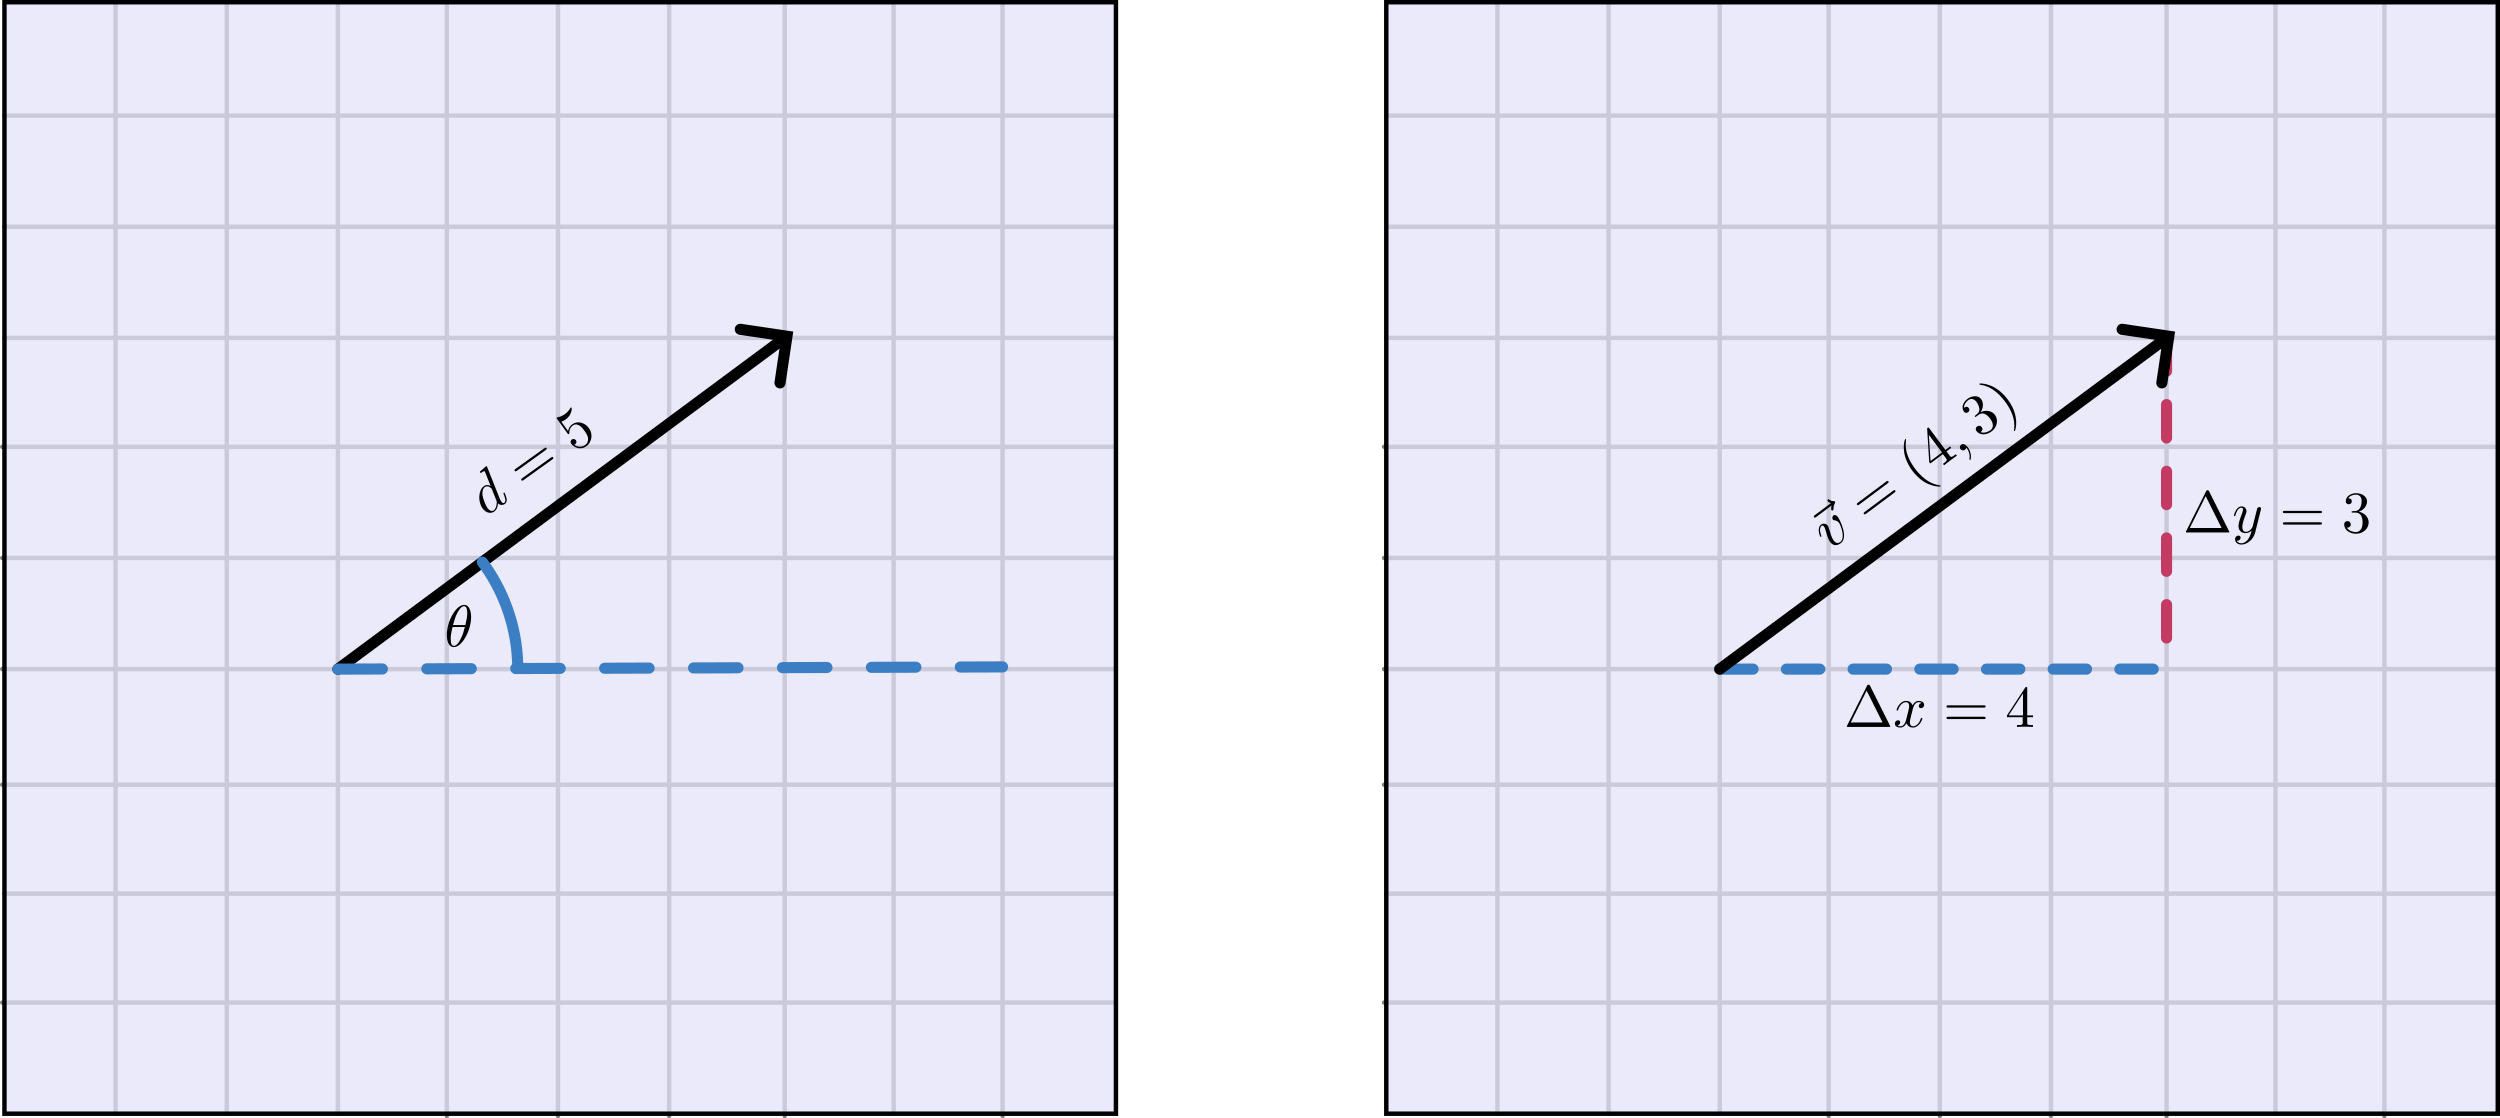 <?xml version="1.0" encoding="UTF-8" standalone="no"?>
<!-- Created with Inkscape (http://www.inkscape.org/) -->

<svg
   width="112.461mm"
   height="50.3mm"
   viewBox="0 0 112.461 50.3"
   version="1.1"
   id="svg5"
   inkscape:version="1.2.2 (b0a8486541, 2022-12-01)"
   sodipodi:docname="vectorexample-rtheta.svg"
   xmlns:inkscape="http://www.inkscape.org/namespaces/inkscape"
   xmlns:sodipodi="http://sodipodi.sourceforge.net/DTD/sodipodi-0.dtd"
   xmlns="http://www.w3.org/2000/svg"
   xmlns:svg="http://www.w3.org/2000/svg"
   xmlns:ns1="http://www.iki.fi/pav/software/textext/">
  <sodipodi:namedview
     id="namedview7"
     pagecolor="#ffffff"
     bordercolor="#000000"
     borderopacity="0.25"
     inkscape:showpageshadow="2"
     inkscape:pageopacity="0.0"
     inkscape:pagecheckerboard="0"
     inkscape:deskcolor="#d1d1d1"
     inkscape:document-units="mm"
     showgrid="false"
     inkscape:zoom="2.1874239"
     inkscape:cx="224.23637"
     inkscape:cy="110.861"
     inkscape:window-width="1850"
     inkscape:window-height="1016"
     inkscape:window-x="0"
     inkscape:window-y="0"
     inkscape:window-maximized="1"
     inkscape:current-layer="layer1" />
  <defs
     id="defs2">
    <g
       id="id-45a2e069-0925-4c72-9a05-c3b8cddd304e-7">
      <g
         id="id-78698bbd-2455-46bc-8eb9-a30a1ce02550-5" />
      <g
         id="id-c813d254-2f5b-415a-8d86-9439a13e2064-3">
        <path
           d="m 4.25,-6.047 c 0.078,-0.281 0.109,-0.344 0.234,-0.375 0.094,-0.016 0.422,-0.016 0.625,-0.016 1.016,0 1.453,0.031 1.453,0.812 0,0.156 -0.031,0.547 -0.078,0.797 0,0.047 -0.031,0.156 -0.031,0.188 0,0.062 0.031,0.141 0.125,0.141 0.109,0 0.125,-0.078 0.156,-0.234 L 7,-6.469 C 7.016,-6.516 7.016,-6.609 7.016,-6.641 7.016,-6.75 6.922,-6.75 6.75,-6.75 H 1.219 c -0.234,0 -0.25,0.016 -0.328,0.203 l -0.594,1.75 c 0,0.016 -0.062,0.156 -0.062,0.188 0,0.047 0.062,0.109 0.125,0.109 0.094,0 0.109,-0.062 0.172,-0.219 C 1.062,-6.266 1.328,-6.438 2.797,-6.438 H 3.188 c 0.281,0 0.281,0.031 0.281,0.125 0,0.047 -0.031,0.172 -0.047,0.203 L 2.094,-0.781 C 2,-0.422 1.969,-0.312 0.906,-0.312 c -0.359,0 -0.422,0 -0.422,0.188 C 0.484,0 0.594,0 0.656,0 c 0.266,0 0.547,-0.016 0.812,-0.016 0.281,0 0.578,-0.016 0.859,-0.016 0.281,0 0.547,0.016 0.828,0.016 C 3.438,-0.016 3.734,0 4.016,0 c 0.094,0 0.219,0 0.219,-0.203 0,-0.109 -0.078,-0.109 -0.344,-0.109 -0.234,0 -0.375,0 -0.625,-0.016 -0.297,-0.031 -0.375,-0.062 -0.375,-0.219 0,-0.016 0,-0.062 0.047,-0.203 z m 0,0"
           id="id-32536e52-6621-49ae-b17c-433e8fb693dd-5" />
      </g>
    </g>
    <g
       id="id-59531d2e-5dbf-474c-9ea5-752b104144e2-7">
      <g
         id="id-746e1365-d6fa-4415-98ad-e2879cfe6f50-0" />
      <g
         id="id-9472d221-a66e-406a-970b-e47f0b04f316-9">
        <path
           d="m 6.438,-6.922 c 0,-0.031 -0.031,-0.109 -0.125,-0.109 -0.047,0 -0.047,0.016 -0.172,0.156 L 5.656,-6.312 c -0.25,-0.469 -0.766,-0.719 -1.422,-0.719 -1.266,0 -2.453,1.156 -2.453,2.359 0,0.797 0.516,1.266 1.031,1.406 l 1.062,0.281 c 0.375,0.094 0.922,0.25 0.922,1.062 0,0.891 -0.812,1.828 -1.797,1.828 -0.641,0 -1.75,-0.219 -1.75,-1.453 0,-0.234 0.062,-0.484 0.062,-0.531 0.016,-0.047 0.016,-0.062 0.016,-0.078 0,-0.094 -0.062,-0.109 -0.109,-0.109 -0.047,0 -0.078,0.016 -0.109,0.047 -0.031,0.031 -0.594,2.312 -0.594,2.344 0,0.047 0.047,0.094 0.109,0.094 0.047,0 0.062,-0.016 0.188,-0.156 L 1.297,-0.5 c 0.422,0.578 1.109,0.719 1.688,0.719 1.359,0 2.531,-1.328 2.531,-2.562 0,-0.688 -0.344,-1.031 -0.484,-1.172 C 4.797,-3.734 4.641,-3.781 3.766,-4 3.531,-4.062 3.188,-4.172 3.094,-4.188 2.828,-4.281 2.484,-4.562 2.484,-5.094 c 0,-0.812 0.797,-1.656 1.75,-1.656 0.812,0 1.422,0.438 1.422,1.547 0,0.312 -0.031,0.5 -0.031,0.562 0,0 0,0.094 0.109,0.094 0.109,0 0.125,-0.031 0.156,-0.203 z m 0,0"
           id="id-2a458f34-13ab-4b6d-bfa7-f16f1619e949-3" />
      </g>
      <g
         id="id-5ec49300-1959-42dd-b9b5-b791efc9eddc-6" />
      <g
         id="id-1e71104c-27f1-421d-8cf3-2e42eff9f075-0">
        <path
           d="m 2.016,-3.297 c 0.062,-0.109 0.062,-0.172 0.062,-0.219 0,-0.219 -0.188,-0.375 -0.406,-0.375 -0.266,0 -0.344,0.219 -0.375,0.328 L 0.375,-0.547 c -0.016,0.016 -0.047,0.094 -0.047,0.109 0,0.078 0.219,0.156 0.281,0.156 0.047,0 0.047,-0.016 0.094,-0.125 z m 0,0"
           id="id-9eb8b1ad-4469-4909-b1e2-b06d16bd5b3e-6" />
      </g>
    </g>
    <g
       id="id-f8790d98-62d2-4f1e-a32e-8c3037c93750-2">
      <g
         id="id-0ab761af-ac18-40ee-9b9c-e85b6067ff7c-3" />
      <g
         id="id-8bf23c7e-394d-4f86-9b31-9a87a174ec8f-7">
        <path
           d="m 2.938,-6.375 c 0,-0.25 0,-0.266 -0.234,-0.266 C 2.078,-6 1.203,-6 0.891,-6 v 0.312 c 0.203,0 0.781,0 1.297,-0.266 v 5.172 c 0,0.359 -0.031,0.469 -0.922,0.469 h -0.312 V 0 c 0.344,-0.031 1.203,-0.031 1.609,-0.031 0.391,0 1.266,0 1.609,0.031 v -0.312 h -0.312 c -0.906,0 -0.922,-0.109 -0.922,-0.469 z m 0,0"
           id="id-5d9b2009-635c-4fa0-9d26-a96034ed3bf3-5" />
      </g>
      <g
         id="id-c48bb27a-1da1-43e1-8b09-5c487e2da182-9">
        <path
           d="m 1.906,-0.531 c 0,-0.281 -0.234,-0.531 -0.516,-0.531 -0.297,0 -0.531,0.25 -0.531,0.531 C 0.859,-0.234 1.094,0 1.391,0 1.672,0 1.906,-0.234 1.906,-0.531 Z m 0,0"
           id="id-d5cf0520-1dba-4699-955c-31401c991980-2" />
      </g>
      <g
         id="id-3ddd3d3f-6039-4f12-8ab2-e4e8d9066bad-2">
        <path
           d="m 6.641,-6.75 h -6.094 l -0.188,2.25 h 0.25 C 0.75,-6.109 0.891,-6.438 2.406,-6.438 c 0.172,0 0.438,0 0.531,0.016 0.219,0.047 0.219,0.156 0.219,0.375 v 5.266 c 0,0.328 0,0.469 -1.047,0.469 H 1.703 V 0 C 2.109,-0.031 3.125,-0.031 3.594,-0.031 c 0.453,0 1.484,0 1.891,0.031 v -0.312 h -0.406 c -1.047,0 -1.047,-0.141 -1.047,-0.469 v -5.266 c 0,-0.188 0,-0.328 0.188,-0.375 0.109,-0.016 0.375,-0.016 0.562,-0.016 1.516,0 1.656,0.328 1.797,1.938 h 0.25 z m 0,0"
           id="id-bc9f283c-de72-46a2-b9d0-b3f4ce4d774b-8" />
      </g>
      <g
         id="id-1a6150fc-bf39-42e5-a397-1a41397576f6-9">
        <path
           d="M 1.672,-3.312 V -4.406 L 0.281,-4.297 v 0.312 c 0.703,0 0.781,0.062 0.781,0.562 V -0.75 c 0,0.438 -0.109,0.438 -0.781,0.438 V 0 c 0.391,-0.016 0.859,-0.031 1.141,-0.031 0.391,0 0.859,0 1.266,0.031 V -0.312 H 2.469 c -0.734,0 -0.75,-0.109 -0.75,-0.469 V -2.312 c 0,-0.984 0.422,-1.875 1.172,-1.875 0.062,0 0.094,0 0.109,0.016 -0.031,0 -0.234,0.125 -0.234,0.391 0,0.266 0.219,0.422 0.438,0.422 0.172,0 0.422,-0.125 0.422,-0.438 0,-0.312 -0.312,-0.609 -0.734,-0.609 -0.734,0 -1.094,0.672 -1.219,1.094 z m 0,0"
           id="id-e0389a92-64d6-42e2-a356-9423fc7f31e5-7" />
      </g>
      <g
         id="id-c26db852-f4fc-4111-b55b-e03ba3c51215-3">
        <path
           d="m 3.312,-0.75 c 0.047,0.391 0.312,0.812 0.781,0.812 0.219,0 0.828,-0.141 0.828,-0.953 v -0.562 h -0.25 v 0.562 c 0,0.578 -0.25,0.641 -0.359,0.641 -0.328,0 -0.375,-0.453 -0.375,-0.5 v -1.984 c 0,-0.422 0,-0.812 -0.359,-1.188 C 3.188,-4.312 2.688,-4.469 2.219,-4.469 c -0.828,0 -1.516,0.469 -1.516,1.125 0,0.297 0.203,0.469 0.469,0.469 0.281,0 0.453,-0.203 0.453,-0.453 0,-0.125 -0.047,-0.453 -0.516,-0.453 C 1.391,-4.141 1.875,-4.25 2.188,-4.25 c 0.5,0 1.062,0.391 1.062,1.281 v 0.359 c -0.516,0.031 -1.203,0.062 -1.828,0.359 -0.75,0.344 -1,0.859 -1,1.297 0,0.812 0.969,1.062 1.594,1.062 0.656,0 1.109,-0.406 1.297,-0.859 z M 3.25,-2.391 v 1 c 0,0.938 -0.719,1.281 -1.172,1.281 -0.484,0 -0.891,-0.344 -0.891,-0.844 0,-0.547 0.422,-1.375 2.062,-1.438 z m 0,0"
           id="id-978c0193-7575-401c-8fb3-756a36e271e4-6" />
      </g>
      <g
         id="id-c12a62c5-612b-41fb-a4a9-32d59330af30-1">
        <path
           d="M 1.094,-3.422 V -0.75 c 0,0.438 -0.109,0.438 -0.781,0.438 V 0 c 0.359,-0.016 0.859,-0.031 1.141,-0.031 0.25,0 0.766,0.016 1.109,0.031 v -0.312 c -0.672,0 -0.781,0 -0.781,-0.438 V -2.594 C 1.781,-3.625 2.5,-4.188 3.125,-4.188 c 0.641,0 0.75,0.531 0.75,1.109 V -0.75 c 0,0.438 -0.109,0.438 -0.781,0.438 V 0 c 0.344,-0.016 0.859,-0.031 1.125,-0.031 0.25,0 0.781,0.016 1.109,0.031 v -0.312 c -0.516,0 -0.766,0 -0.766,-0.297 v -1.906 c 0,-0.859 0,-1.156 -0.312,-1.516 -0.141,-0.172 -0.469,-0.375 -1.047,-0.375 C 2.469,-4.406 2,-3.984 1.719,-3.359 V -4.406 L 0.312,-4.297 v 0.312 c 0.703,0 0.781,0.062 0.781,0.562 z m 0,0"
           id="id-e16118b1-1801-4567-a171-ea860ec25f99-2" />
      </g>
      <g
         id="id-c4af8aa6-8e57-40d8-a4cc-42a5a0cb9150-9">
        <path
           d="m 2.078,-1.938 c 0.219,0.047 1.031,0.203 1.031,0.922 0,0.5 -0.344,0.906 -1.125,0.906 -0.844,0 -1.203,-0.562 -1.391,-1.422 C 0.562,-1.656 0.562,-1.688 0.453,-1.688 c -0.125,0 -0.125,0.062 -0.125,0.234 V -0.125 c 0,0.172 0,0.234 0.109,0.234 0.047,0 0.062,-0.016 0.25,-0.203 0.016,-0.016 0.016,-0.031 0.203,-0.219 0.438,0.406 0.891,0.422 1.094,0.422 1.141,0 1.609,-0.672 1.609,-1.391 0,-0.516 -0.297,-0.828 -0.422,-0.938 C 2.844,-2.547 2.453,-2.625 2.031,-2.703 1.469,-2.812 0.812,-2.938 0.812,-3.516 c 0,-0.359 0.25,-0.766 1.109,-0.766 1.094,0 1.156,0.906 1.172,1.203 0,0.094 0.094,0.094 0.109,0.094 0.141,0 0.141,-0.047 0.141,-0.234 v -1.016 c 0,-0.156 0,-0.234 -0.109,-0.234 -0.047,0 -0.078,0 -0.203,0.125 -0.031,0.031 -0.125,0.125 -0.172,0.156 -0.375,-0.281 -0.781,-0.281 -0.938,-0.281 -1.219,0 -1.594,0.672 -1.594,1.234 0,0.344 0.156,0.625 0.422,0.844 0.328,0.25 0.609,0.312 1.328,0.453 z m 0,0"
           id="id-d3646c8f-3a7a-428f-bbf9-3c6bd68ef00b-3" />
      </g>
      <g
         id="id-701d3624-d921-4f9e-b3e2-41b137af5cf6-1">
        <path
           d="M 1.766,-6.922 0.328,-6.812 V -6.5 c 0.703,0 0.781,0.062 0.781,0.562 V -0.75 c 0,0.438 -0.109,0.438 -0.781,0.438 V 0 C 0.656,-0.016 1.188,-0.031 1.438,-0.031 c 0.25,0 0.734,0.016 1.109,0.031 v -0.312 c -0.672,0 -0.781,0 -0.781,-0.438 z m 0,0"
           id="id-cd54a0ba-748d-4dce-9c63-b2a75b71fc32-9" />
      </g>
      <g
         id="id-9a033fb5-e25b-4bc6-ad1c-19684ec17f34-4">
        <path
           d="m 1.719,-3.984 h 1.438 v -0.312 H 1.719 V -6.125 h -0.25 c 0,0.812 -0.297,1.875 -1.281,1.922 v 0.219 h 0.844 v 2.75 c 0,1.219 0.938,1.344 1.297,1.344 0.703,0 0.984,-0.703 0.984,-1.344 v -0.562 h -0.25 V -1.25 c 0,0.734 -0.297,1.109 -0.672,1.109 -0.672,0 -0.672,-0.906 -0.672,-1.078 z m 0,0"
           id="id-f5a1f66a-07a2-4d4c-ae28-4f2e398b41f9-7" />
      </g>
      <g
         id="id-e6f2943f-5176-48c7-b429-9ff6a9e5aebf-8">
        <path
           d="M 1.109,-2.516 C 1.172,-4 2.016,-4.25 2.359,-4.25 c 1.016,0 1.125,1.344 1.125,1.734 z m 0,0.219 h 2.781 c 0.219,0 0.25,0 0.25,-0.219 0,-0.984 -0.547,-1.953 -1.781,-1.953 -1.156,0 -2.078,1.031 -2.078,2.281 0,1.328 1.047,2.297 2.188,2.297 C 3.688,0.109 4.141,-1 4.141,-1.188 4.141,-1.281 4.062,-1.312 4,-1.312 c -0.078,0 -0.109,0.062 -0.125,0.141 -0.344,1.031 -1.25,1.031 -1.344,1.031 -0.5,0 -0.891,-0.297 -1.125,-0.672 -0.297,-0.469 -0.297,-1.125 -0.297,-1.484 z m 0,0"
           id="id-79d1a4d5-20cb-4453-a045-933a3e4f2d37-4" />
      </g>
    </g>
    <marker
       style="overflow:visible"
       id="Arrow1"
       refX="0"
       refY="0"
       orient="auto-start-reverse"
       inkscape:stockid="Arrow1"
       markerWidth="4.061"
       markerHeight="6.707"
       viewBox="0 0 4.061 6.707"
       inkscape:isstock="true"
       inkscape:collect="always"
       preserveAspectRatio="xMidYMid">
      <path
         style="fill:none;stroke:context-stroke;stroke-width:1;stroke-linecap:butt"
         d="M 3,-3 0,0 3,3"
         id="path5057"
         transform="rotate(180,0.125,0)"
         sodipodi:nodetypes="ccc" />
    </marker>
    <marker
       style="overflow:visible"
       id="Arrow1-5"
       refX="0"
       refY="0"
       orient="auto-start-reverse"
       inkscape:stockid="Arrow1"
       markerWidth="4.061"
       markerHeight="6.707"
       viewBox="0 0 4.061 6.707"
       inkscape:isstock="true"
       inkscape:collect="always"
       preserveAspectRatio="xMidYMid">
      <path
         style="fill:none;stroke:context-stroke;stroke-width:1;stroke-linecap:butt"
         d="M 3,-3 0,0 3,3"
         id="path5057-4"
         transform="rotate(180,0.125,0)"
         sodipodi:nodetypes="ccc" />
    </marker>
    <g
       id="id-b0ce0609-56a9-4d10-880b-036ef9923f7b-6">
      <g
         id="id-63ba4c1a-3f0e-4e13-80ba-bb1e05b98574-4" />
      <g
         id="id-1dfcce6c-2704-4147-8665-a239c555748f-9">
        <path
           d="m 5.141,-6.812 c 0,0 0,-0.109 -0.125,-0.109 -0.156,0 -1.094,0.094 -1.266,0.109 -0.078,0.016 -0.141,0.062 -0.141,0.188 0,0.125 0.094,0.125 0.234,0.125 0.484,0 0.5,0.062 0.5,0.172 L 4.312,-6.125 3.719,-3.766 C 3.531,-4.141 3.25,-4.406 2.797,-4.406 c -1.156,0 -2.391,1.469 -2.391,2.922 0,0.938 0.547,1.594 1.312,1.594 0.203,0 0.703,-0.047 1.297,-0.75 0.078,0.422 0.438,0.75 0.906,0.75 0.359,0 0.578,-0.234 0.75,-0.547 0.156,-0.359 0.297,-0.969 0.297,-0.984 0,-0.109 -0.094,-0.109 -0.125,-0.109 -0.094,0 -0.109,0.047 -0.141,0.188 -0.172,0.641 -0.344,1.234 -0.75,1.234 -0.281,0 -0.297,-0.266 -0.297,-0.453 0,-0.25 0.016,-0.312 0.047,-0.484 z m -2.062,5.625 C 3.016,-1 3.016,-0.984 2.875,-0.812 2.438,-0.266 2.031,-0.109 1.75,-0.109 c -0.5,0 -0.641,-0.547 -0.641,-0.938 0,-0.5 0.312,-1.719 0.547,-2.188 0.312,-0.578 0.75,-0.953 1.156,-0.953 0.641,0 0.781,0.812 0.781,0.875 0,0.062 -0.016,0.125 -0.031,0.172 z m 0,0"
           id="id-622cd690-6b1f-4a2d-9877-3237a1ac7538-5" />
      </g>
      <g
         id="id-ee1ecd6f-0113-44d3-8e74-78869edf7b04-0" />
      <g
         id="id-13dc922e-310d-4520-a9b2-c2ed7de8f4bc-4">
        <path
           d="m 6.844,-3.266 c 0.156,0 0.344,0 0.344,-0.188 C 7.188,-3.656 7,-3.656 6.859,-3.656 h -5.969 c -0.141,0 -0.328,0 -0.328,0.203 0,0.188 0.188,0.188 0.328,0.188 z m 0.016,1.938 c 0.141,0 0.328,0 0.328,-0.203 0,-0.188 -0.188,-0.188 -0.344,-0.188 H 0.891 c -0.141,0 -0.328,0 -0.328,0.188 0,0.203 0.188,0.203 0.328,0.203 z m 0,0"
           id="id-7c2fff36-f102-4397-bc80-de73979ed73d-8" />
      </g>
      <g
         id="id-a9212543-4056-45d8-9c7b-ef2a820421e9-7">
        <path
           d="m 4.469,-2 c 0,-1.188 -0.812,-2.188 -1.891,-2.188 -0.469,0 -0.906,0.156 -1.266,0.516 V -5.625 c 0.203,0.062 0.531,0.125 0.844,0.125 1.234,0 1.938,-0.906 1.938,-1.031 0,-0.062 -0.031,-0.109 -0.109,-0.109 0,0 -0.031,0 -0.078,0.031 C 3.703,-6.516 3.219,-6.312 2.547,-6.312 2.156,-6.312 1.688,-6.391 1.219,-6.594 1.141,-6.625 1.125,-6.625 1.109,-6.625 1,-6.625 1,-6.547 1,-6.391 V -3.438 c 0,0.172 0,0.25 0.141,0.25 0.078,0 0.094,-0.016 0.141,-0.078 C 1.391,-3.422 1.75,-3.969 2.562,-3.969 c 0.516,0 0.766,0.453 0.844,0.641 0.156,0.375 0.188,0.75 0.188,1.25 0,0.359 0,0.953 -0.25,1.375 C 3.109,-0.312 2.734,-0.062 2.281,-0.062 c -0.719,0 -1.297,-0.531 -1.469,-1.109 0.031,0 0.062,0.016 0.172,0.016 0.328,0 0.5,-0.25 0.5,-0.484 0,-0.25 -0.172,-0.5 -0.5,-0.5 C 0.844,-2.141 0.5,-2.062 0.5,-1.609 0.5,-0.75 1.188,0.219 2.297,0.219 3.453,0.219 4.469,-0.734 4.469,-2 Z m 0,0"
           id="id-7917d4ee-353c-420a-ac5c-8198c098b9ba-1" />
      </g>
    </g>
    <g
       id="id-88441393-e82c-492d-8383-c1662ab765a6-9">
      <g
         id="id-34e946f7-224d-439e-b1d7-fc50911ef3f8-0" />
      <g
         id="id-097dbf3d-9eeb-4ce0-add6-4af98ba233c8-9">
        <path
           d="m 4.531,-4.984 c 0,-0.656 -0.172,-2.047 -1.188,-2.047 -1.391,0 -2.922,2.812 -2.922,5.094 0,0.938 0.281,2.047 1.188,2.047 1.406,0 2.922,-2.859 2.922,-5.094 z M 1.469,-3.625 C 1.641,-4.25 1.844,-5.047 2.25,-5.766 2.516,-6.25 2.875,-6.812 3.328,-6.812 c 0.484,0 0.547,0.641 0.547,1.203 0,0.5 -0.078,1 -0.312,1.984 z m 2,0.328 C 3.359,-2.844 3.156,-2 2.766,-1.281 c -0.344,0.688 -0.719,1.172 -1.156,1.172 -0.328,0 -0.531,-0.297 -0.531,-1.219 0,-0.422 0.062,-1 0.312,-1.969 z m 0,0"
           id="id-6e1a1cac-c798-4c17-8cf9-c9fdc15eac5f-1" />
      </g>
    </g>
    <g
       id="id-04cb47fe-926b-4eab-af00-0d5d90420956-9">
      <g
         id="id-408dfb64-383c-46d2-a325-7190f24a380e-7" />
      <g
         id="id-c4a0830a-1af4-4888-8796-22b21b7d7d04-7">
        <path
           d="m 4.406,-6.953 c -0.062,-0.141 -0.094,-0.188 -0.266,-0.188 -0.156,0 -0.188,0.047 -0.25,0.188 l -3.375,6.75 C 0.469,-0.109 0.469,-0.094 0.469,-0.078 0.469,0 0.531,0 0.688,0 h 6.922 c 0.156,0 0.219,0 0.219,-0.078 0,-0.016 0,-0.031 -0.047,-0.125 z m -0.578,0.812 2.688,5.391 h -5.375 z m 0,0"
           id="id-6f69eb92-310e-4e8f-8362-681be75eced0-6" />
      </g>
      <g
         id="id-3feda070-9a01-479c-bfc2-fab98c776cee-7">
        <path
           d="m 6.844,-3.266 c 0.156,0 0.344,0 0.344,-0.188 C 7.188,-3.656 7,-3.656 6.859,-3.656 h -5.969 c -0.141,0 -0.328,0 -0.328,0.203 0,0.188 0.188,0.188 0.328,0.188 z m 0.016,1.938 c 0.141,0 0.328,0 0.328,-0.203 0,-0.188 -0.188,-0.188 -0.344,-0.188 H 0.891 c -0.141,0 -0.328,0 -0.328,0.188 0,0.203 0.188,0.203 0.328,0.203 z m 0,0"
           id="id-15bd5ef9-cf9c-402c-a428-1515ce020aa2-3" />
      </g>
      <g
         id="id-307129ef-8194-4987-a442-2a9e5f8c1ed7-6">
        <path
           d="m 2.938,-1.641 v 0.859 c 0,0.359 -0.031,0.469 -0.766,0.469 H 1.969 V 0 C 2.375,-0.031 2.891,-0.031 3.312,-0.031 c 0.422,0 0.938,0 1.359,0.031 v -0.312 h -0.219 c -0.734,0 -0.75,-0.109 -0.75,-0.469 V -1.641 H 4.688 v -0.312 H 3.703 v -4.531 c 0,-0.203 0,-0.266 -0.172,-0.266 -0.078,0 -0.109,0 -0.188,0.125 l -3.062,4.672 v 0.312 z m 0.047,-0.312 H 0.562 l 2.422,-3.719 z m 0,0"
           id="id-f66dccbb-c134-48d6-89d7-486e39c48fc4-5" />
      </g>
      <g
         id="id-239008fd-589a-4c51-81ab-730534a0d88a-6" />
      <g
         id="id-fa6aac09-592a-465d-b6c5-ae4984bebb22-3">
        <path
           d="M 3.328,-3.016 C 3.391,-3.266 3.625,-4.188 4.312,-4.188 c 0.047,0 0.297,0 0.5,0.125 C 4.531,-4 4.344,-3.766 4.344,-3.516 c 0,0.156 0.109,0.344 0.375,0.344 0.219,0 0.531,-0.172 0.531,-0.578 0,-0.516 -0.578,-0.656 -0.922,-0.656 -0.578,0 -0.922,0.531 -1.047,0.75 -0.25,-0.656 -0.781,-0.75 -1.078,-0.75 -1.031,0 -1.609,1.281 -1.609,1.531 0,0.109 0.109,0.109 0.125,0.109 0.078,0 0.109,-0.031 0.125,-0.109 0.344,-1.062 1,-1.312 1.344,-1.312 0.188,0 0.531,0.094 0.531,0.672 0,0.312 -0.172,0.969 -0.531,2.375 -0.156,0.609 -0.516,1.031 -0.953,1.031 -0.062,0 -0.281,0 -0.5,-0.125 0.25,-0.062 0.469,-0.266 0.469,-0.547 0,-0.266 -0.219,-0.344 -0.359,-0.344 -0.312,0 -0.547,0.25 -0.547,0.578 0,0.453 0.484,0.656 0.922,0.656 0.672,0 1.031,-0.703 1.047,-0.75 0.125,0.359 0.484,0.75 1.078,0.75 1.031,0 1.594,-1.281 1.594,-1.531 0,-0.109 -0.078,-0.109 -0.109,-0.109 -0.094,0 -0.109,0.047 -0.141,0.109 -0.328,1.078 -1,1.312 -1.312,1.312 -0.391,0 -0.547,-0.312 -0.547,-0.656 0,-0.219 0.047,-0.438 0.156,-0.875 z m 0,0"
           id="id-3d744921-da8f-40d2-b6f0-f9cf8cac55d3-9" />
      </g>
    </g>
  </defs>
  <g
     inkscape:label="Layer 1"
     inkscape:groupmode="layer"
     id="layer1"
     transform="translate(-42.163,-73.9)">
    <path
       style="fill:none;fill-opacity:0.155;stroke:#808080;stroke-width:0.2;stroke-linecap:round;stroke-dasharray:none;stroke-dashoffset:0.653;stroke-opacity:1;paint-order:normal"
       d="M 92.363,79.1 H 42.363"
       id="path64183" />
    <path
       style="fill:none;fill-opacity:0.155;stroke:#808080;stroke-width:0.2;stroke-linecap:round;stroke-dasharray:none;stroke-dashoffset:0.653;stroke-opacity:1;paint-order:normal"
       d="M 92.363,84.1 H 42.363"
       id="path64185" />
    <path
       style="fill:none;fill-opacity:0.155;stroke:#808080;stroke-width:0.2;stroke-linecap:round;stroke-dasharray:none;stroke-dashoffset:0.653;stroke-opacity:1;paint-order:normal"
       d="M 92.363,89.1 H 42.363"
       id="path64187" />
    <path
       style="fill:none;fill-opacity:0.155;stroke:#808080;stroke-width:0.2;stroke-linecap:round;stroke-dasharray:none;stroke-dashoffset:0.653;stroke-opacity:1;paint-order:normal"
       d="M 92.263,94 H 42.263"
       id="path64189" />
    <path
       style="fill:none;fill-opacity:0.155;stroke:#808080;stroke-width:0.2;stroke-linecap:round;stroke-dasharray:none;stroke-dashoffset:0.653;stroke-opacity:1;paint-order:normal"
       d="M 92.263,99 H 42.263"
       id="path64191" />
    <path
       style="fill:none;fill-opacity:0.155;stroke:#808080;stroke-width:0.2;stroke-linecap:round;stroke-dasharray:none;stroke-dashoffset:0.653;stroke-opacity:1;paint-order:normal"
       d="M 92.263,104 H 42.263"
       id="path64193" />
    <path
       style="fill:none;fill-opacity:0.155;stroke:#808080;stroke-width:0.2;stroke-linecap:round;stroke-dasharray:none;stroke-dashoffset:0.653;stroke-opacity:1;paint-order:normal"
       d="M 92.263,109.2 H 42.263"
       id="path64195" />
    <path
       style="fill:none;fill-opacity:0.155;stroke:#808080;stroke-width:0.2;stroke-linecap:round;stroke-dasharray:none;stroke-dashoffset:0.653;stroke-opacity:1;paint-order:normal"
       d="M 92.363,114.1 H 42.363"
       id="path64197" />
    <path
       style="fill:none;fill-opacity:0.155;stroke:#808080;stroke-width:0.2;stroke-linecap:round;stroke-dasharray:none;stroke-dashoffset:0.653;stroke-opacity:1;paint-order:normal"
       d="M 92.263,119 H 42.263"
       id="path64199" />
    <path
       style="fill:none;fill-opacity:0.155;stroke:#808080;stroke-width:0.2;stroke-linecap:round;stroke-dasharray:none;stroke-dashoffset:0.653;stroke-opacity:1;paint-order:normal"
       d="M 47.363,74 V 124"
       id="path64348" />
    <path
       style="fill:none;fill-opacity:0.155;stroke:#808080;stroke-width:0.2;stroke-linecap:round;stroke-dasharray:none;stroke-dashoffset:0.653;stroke-opacity:1;paint-order:normal"
       d="M 52.363,74 V 124"
       id="path64350" />
    <path
       style="fill:none;fill-opacity:0.155;stroke:#808080;stroke-width:0.2;stroke-linecap:round;stroke-dasharray:none;stroke-dashoffset:0.653;stroke-opacity:1;paint-order:normal"
       d="M 57.363,74 V 124"
       id="path64352" />
    <path
       style="fill:none;fill-opacity:0.155;stroke:#808080;stroke-width:0.2;stroke-linecap:round;stroke-dasharray:none;stroke-dashoffset:0.653;stroke-opacity:1;paint-order:normal"
       d="M 62.263,74.1 V 124.1"
       id="path64354" />
    <path
       style="fill:none;fill-opacity:0.155;stroke:#808080;stroke-width:0.2;stroke-linecap:round;stroke-dasharray:none;stroke-dashoffset:0.653;stroke-opacity:1;paint-order:normal"
       d="M 67.263,74.1 V 124.1"
       id="path64356" />
    <path
       style="fill:none;fill-opacity:0.155;stroke:#808080;stroke-width:0.2;stroke-linecap:round;stroke-dasharray:none;stroke-dashoffset:0.653;stroke-opacity:1;paint-order:normal"
       d="M 72.263,74.1 V 124.1"
       id="path64358" />
    <path
       style="fill:none;fill-opacity:0.155;stroke:#808080;stroke-width:0.2;stroke-linecap:round;stroke-dasharray:none;stroke-dashoffset:0.653;stroke-opacity:1;paint-order:normal"
       d="M 77.463,74.1 V 124.1"
       id="path64360" />
    <path
       style="fill:none;fill-opacity:0.155;stroke:#808080;stroke-width:0.2;stroke-linecap:round;stroke-dasharray:none;stroke-dashoffset:0.653;stroke-opacity:1;paint-order:normal"
       d="M 82.363,74 V 124"
       id="path64362" />
    <path
       style="fill:none;fill-opacity:0.155;stroke:#808080;stroke-width:0.2;stroke-linecap:round;stroke-dasharray:none;stroke-dashoffset:0.653;stroke-opacity:1;paint-order:normal"
       d="M 87.263,74.1 V 124.1"
       id="path64364" />
    <path
       style="fill:#e3e3f9;fill-opacity:0.749;stroke:#000000;stroke-width:0.2;stroke-linecap:round;stroke-dasharray:none;stroke-dashoffset:0.653;stroke-opacity:1;paint-order:normal"
       d="m 42.363,74 h 50 v 50 h -50 z"
       id="path64181" />
    <path
       style="fill:#000000;fill-opacity:0.749;stroke:#000000;stroke-width:0.5;stroke-linecap:round;stroke-dasharray:none;stroke-dashoffset:0.653;stroke-opacity:1;marker-end:url(#Arrow1);paint-order:normal"
       d="M 57.363,104 77.463,89.1"
       id="path67029"
       sodipodi:nodetypes="cc" />
    <g
       transform="matrix(0.216,-0.155,0.155,0.216,63.028,95.593)"
       ns1:version="1.8.2"
       ns1:texconverter="pdflatex"
       ns1:pdfconverter="inkscape"
       ns1:text="$d=5$"
       ns1:preamble="/usr/share/inkscape/extensions/textext/default_packages.tex"
       ns1:scale="0.7531439980667257"
       ns1:alignment="middle center"
       ns1:stroke-to-path="0"
       ns1:inkscapeversion="1.2.2"
       ns1:jacobian_sqrt="0.265693"
       id="g70814">
      <defs
         id="id-53477571-433b-4d0e-a070-64027b09f838">
        <g
           id="id-b0ce0609-56a9-4d10-880b-036ef9923f7b">
          <g
             id="id-63ba4c1a-3f0e-4e13-80ba-bb1e05b98574" />
          <g
             id="id-1dfcce6c-2704-4147-8665-a239c555748f">
            <path
               d="m 5.141,-6.812 c 0,0 0,-0.109 -0.125,-0.109 -0.156,0 -1.094,0.094 -1.266,0.109 -0.078,0.016 -0.141,0.062 -0.141,0.188 0,0.125 0.094,0.125 0.234,0.125 0.484,0 0.5,0.062 0.5,0.172 L 4.312,-6.125 3.719,-3.766 C 3.531,-4.141 3.25,-4.406 2.797,-4.406 c -1.156,0 -2.391,1.469 -2.391,2.922 0,0.938 0.547,1.594 1.312,1.594 0.203,0 0.703,-0.047 1.297,-0.75 0.078,0.422 0.438,0.75 0.906,0.75 0.359,0 0.578,-0.234 0.75,-0.547 0.156,-0.359 0.297,-0.969 0.297,-0.984 0,-0.109 -0.094,-0.109 -0.125,-0.109 -0.094,0 -0.109,0.047 -0.141,0.188 -0.172,0.641 -0.344,1.234 -0.75,1.234 -0.281,0 -0.297,-0.266 -0.297,-0.453 0,-0.25 0.016,-0.312 0.047,-0.484 z m -2.062,5.625 C 3.016,-1 3.016,-0.984 2.875,-0.812 2.438,-0.266 2.031,-0.109 1.75,-0.109 c -0.5,0 -0.641,-0.547 -0.641,-0.938 0,-0.5 0.312,-1.719 0.547,-2.188 0.312,-0.578 0.75,-0.953 1.156,-0.953 0.641,0 0.781,0.812 0.781,0.875 0,0.062 -0.016,0.125 -0.031,0.172 z m 0,0"
               id="id-622cd690-6b1f-4a2d-9877-3237a1ac7538" />
          </g>
          <g
             id="id-ee1ecd6f-0113-44d3-8e74-78869edf7b04" />
          <g
             id="id-13dc922e-310d-4520-a9b2-c2ed7de8f4bc">
            <path
               d="m 6.844,-3.266 c 0.156,0 0.344,0 0.344,-0.188 C 7.188,-3.656 7,-3.656 6.859,-3.656 h -5.969 c -0.141,0 -0.328,0 -0.328,0.203 0,0.188 0.188,0.188 0.328,0.188 z m 0.016,1.938 c 0.141,0 0.328,0 0.328,-0.203 0,-0.188 -0.188,-0.188 -0.344,-0.188 H 0.891 c -0.141,0 -0.328,0 -0.328,0.188 0,0.203 0.188,0.203 0.328,0.203 z m 0,0"
               id="id-7c2fff36-f102-4397-bc80-de73979ed73d" />
          </g>
          <g
             id="id-a9212543-4056-45d8-9c7b-ef2a820421e9">
            <path
               d="m 4.469,-2 c 0,-1.188 -0.812,-2.188 -1.891,-2.188 -0.469,0 -0.906,0.156 -1.266,0.516 V -5.625 c 0.203,0.062 0.531,0.125 0.844,0.125 1.234,0 1.938,-0.906 1.938,-1.031 0,-0.062 -0.031,-0.109 -0.109,-0.109 0,0 -0.031,0 -0.078,0.031 C 3.703,-6.516 3.219,-6.312 2.547,-6.312 2.156,-6.312 1.688,-6.391 1.219,-6.594 1.141,-6.625 1.125,-6.625 1.109,-6.625 1,-6.625 1,-6.547 1,-6.391 V -3.438 c 0,0.172 0,0.25 0.141,0.25 0.078,0 0.094,-0.016 0.141,-0.078 C 1.391,-3.422 1.75,-3.969 2.562,-3.969 c 0.516,0 0.766,0.453 0.844,0.641 0.156,0.375 0.188,0.75 0.188,1.25 0,0.359 0,0.953 -0.25,1.375 C 3.109,-0.312 2.734,-0.062 2.281,-0.062 c -0.719,0 -1.297,-0.531 -1.469,-1.109 0.031,0 0.062,0.016 0.172,0.016 0.328,0 0.5,-0.25 0.5,-0.484 0,-0.25 -0.172,-0.5 -0.5,-0.5 C 0.844,-2.141 0.5,-2.062 0.5,-1.609 0.5,-0.75 1.188,0.219 2.297,0.219 3.453,0.219 4.469,-0.734 4.469,-2 Z m 0,0"
               id="id-7917d4ee-353c-420a-ac5c-8198c098b9ba" />
          </g>
        </g>
      </defs>
      <g
         fill="#000000"
         fill-opacity="1"
         id="id-eb4113a2-7521-4653-ad31-6bb38c69ccd9"
         transform="translate(-149.118,-127.843)">
        <g
           transform="translate(148.712,134.765)"
           id="g70803">
          <path
             d="m 5.141,-6.812 c 0,0 0,-0.109 -0.125,-0.109 -0.156,0 -1.094,0.094 -1.266,0.109 -0.078,0.016 -0.141,0.062 -0.141,0.188 0,0.125 0.094,0.125 0.234,0.125 0.484,0 0.5,0.062 0.5,0.172 L 4.312,-6.125 3.719,-3.766 C 3.531,-4.141 3.25,-4.406 2.797,-4.406 c -1.156,0 -2.391,1.469 -2.391,2.922 0,0.938 0.547,1.594 1.312,1.594 0.203,0 0.703,-0.047 1.297,-0.75 0.078,0.422 0.438,0.75 0.906,0.75 0.359,0 0.578,-0.234 0.75,-0.547 0.156,-0.359 0.297,-0.969 0.297,-0.984 0,-0.109 -0.094,-0.109 -0.125,-0.109 -0.094,0 -0.109,0.047 -0.141,0.188 -0.172,0.641 -0.344,1.234 -0.75,1.234 -0.281,0 -0.297,-0.266 -0.297,-0.453 0,-0.25 0.016,-0.312 0.047,-0.484 z m -2.062,5.625 C 3.016,-1 3.016,-0.984 2.875,-0.812 2.438,-0.266 2.031,-0.109 1.75,-0.109 c -0.5,0 -0.641,-0.547 -0.641,-0.938 0,-0.5 0.312,-1.719 0.547,-2.188 0.312,-0.578 0.75,-0.953 1.156,-0.953 0.641,0 0.781,0.812 0.781,0.875 0,0.062 -0.016,0.125 -0.031,0.172 z m 0,0"
             id="id-e86aa168-2b78-4f70-a1b4-ba3fb25b9b70" />
        </g>
      </g>
      <g
         fill="#000000"
         fill-opacity="1"
         id="id-cd167878-5feb-47b5-b035-5f5864606b0a"
         transform="translate(-149.118,-127.843)">
        <g
           transform="translate(156.665,134.765)"
           id="g70807">
          <path
             d="m 6.844,-3.266 c 0.156,0 0.344,0 0.344,-0.188 C 7.188,-3.656 7,-3.656 6.859,-3.656 h -5.969 c -0.141,0 -0.328,0 -0.328,0.203 0,0.188 0.188,0.188 0.328,0.188 z m 0.016,1.938 c 0.141,0 0.328,0 0.328,-0.203 0,-0.188 -0.188,-0.188 -0.344,-0.188 H 0.891 c -0.141,0 -0.328,0 -0.328,0.188 0,0.203 0.188,0.203 0.328,0.203 z m 0,0"
             id="id-a18c84f6-fc14-4f82-8c50-134dd33d5757" />
        </g>
      </g>
      <g
         fill="#000000"
         fill-opacity="1"
         id="id-98bb39ff-5795-4dca-b701-5296649f2efe"
         transform="translate(-149.118,-127.843)">
        <g
           transform="translate(167.184,134.765)"
           id="g70811">
          <path
             d="m 4.469,-2 c 0,-1.188 -0.812,-2.188 -1.891,-2.188 -0.469,0 -0.906,0.156 -1.266,0.516 V -5.625 c 0.203,0.062 0.531,0.125 0.844,0.125 1.234,0 1.938,-0.906 1.938,-1.031 0,-0.062 -0.031,-0.109 -0.109,-0.109 0,0 -0.031,0 -0.078,0.031 C 3.703,-6.516 3.219,-6.312 2.547,-6.312 2.156,-6.312 1.688,-6.391 1.219,-6.594 1.141,-6.625 1.125,-6.625 1.109,-6.625 1,-6.625 1,-6.547 1,-6.391 V -3.438 c 0,0.172 0,0.25 0.141,0.25 0.078,0 0.094,-0.016 0.141,-0.078 C 1.391,-3.422 1.75,-3.969 2.562,-3.969 c 0.516,0 0.766,0.453 0.844,0.641 0.156,0.375 0.188,0.75 0.188,1.25 0,0.359 0,0.953 -0.25,1.375 C 3.109,-0.312 2.734,-0.062 2.281,-0.062 c -0.719,0 -1.297,-0.531 -1.469,-1.109 0.031,0 0.062,0.016 0.172,0.016 0.328,0 0.5,-0.25 0.5,-0.484 0,-0.25 -0.172,-0.5 -0.5,-0.5 C 0.844,-2.141 0.5,-2.062 0.5,-1.609 0.5,-0.75 1.188,0.219 2.297,0.219 3.453,0.219 4.469,-0.734 4.469,-2 Z m 0,0"
             id="id-04f2a7a8-6433-4cf3-865b-8a2ce7cfa79b" />
        </g>
      </g>
    </g>
    <path
       style="fill:none;fill-opacity:0.749;stroke:#3b7ec3;stroke-width:0.5;stroke-linecap:round;stroke-dasharray:2, 2;stroke-dashoffset:0;stroke-opacity:1"
       d="m 57.363,104 29.9,-0.1"
       id="path71430" />
    <path
       style="fill:none;fill-opacity:0.749;stroke:#3b7ec3;stroke-width:0.5;stroke-linecap:round;stroke-dasharray:none;stroke-dashoffset:0;stroke-opacity:1"
       id="path71484"
       sodipodi:type="arc"
       sodipodi:cx="57.362759"
       sodipodi:cy="104.00014"
       sodipodi:rx="8.0924749"
       sodipodi:ry="8.0821953"
       sodipodi:start="5.6452126"
       sodipodi:end="6.2750727"
       sodipodi:arc-type="arc"
       d="m 63.863,99.187 a 8.092,8.082 0 0 1 1.591,4.748"
       sodipodi:open="true" />
    <g
       transform="matrix(0.266,0,0,0.266,62.263,101.111)"
       ns1:version="1.8.2"
       ns1:texconverter="pdflatex"
       ns1:pdfconverter="inkscape"
       ns1:text="$\\theta$"
       ns1:preamble="/usr/share/inkscape/extensions/textext/default_packages.tex"
       ns1:scale="0.7531439980667257"
       ns1:alignment="middle center"
       ns1:stroke-to-path="0"
       ns1:inkscapeversion="1.2.2"
       ns1:jacobian_sqrt="0.265693"
       id="g71655">
      <defs
         id="id-eb201280-87af-42fe-8838-8fb455cc1064">
        <g
           id="id-88441393-e82c-492d-8383-c1662ab765a6">
          <g
             id="id-34e946f7-224d-439e-b1d7-fc50911ef3f8" />
          <g
             id="id-097dbf3d-9eeb-4ce0-add6-4af98ba233c8">
            <path
               d="m 4.531,-4.984 c 0,-0.656 -0.172,-2.047 -1.188,-2.047 -1.391,0 -2.922,2.812 -2.922,5.094 0,0.938 0.281,2.047 1.188,2.047 1.406,0 2.922,-2.859 2.922,-5.094 z M 1.469,-3.625 C 1.641,-4.25 1.844,-5.047 2.25,-5.766 2.516,-6.25 2.875,-6.812 3.328,-6.812 c 0.484,0 0.547,0.641 0.547,1.203 0,0.5 -0.078,1 -0.312,1.984 z m 2,0.328 C 3.359,-2.844 3.156,-2 2.766,-1.281 c -0.344,0.688 -0.719,1.172 -1.156,1.172 -0.328,0 -0.531,-0.297 -0.531,-1.219 0,-0.422 0.062,-1 0.312,-1.969 z m 0,0"
               id="id-6e1a1cac-c798-4c17-8cf9-c9fdc15eac5f" />
          </g>
        </g>
      </defs>
      <g
         fill="#000000"
         fill-opacity="1"
         id="id-95c0da7f-8836-470a-a64f-3ab37bdbbc6b"
         transform="translate(-149.134,-127.734)">
        <g
           transform="translate(148.712,134.765)"
           id="g71652">
          <path
             d="m 4.531,-4.984 c 0,-0.656 -0.172,-2.047 -1.188,-2.047 -1.391,0 -2.922,2.812 -2.922,5.094 0,0.938 0.281,2.047 1.188,2.047 1.406,0 2.922,-2.859 2.922,-5.094 z M 1.469,-3.625 C 1.641,-4.25 1.844,-5.047 2.25,-5.766 2.516,-6.25 2.875,-6.812 3.328,-6.812 c 0.484,0 0.547,0.641 0.547,1.203 0,0.5 -0.078,1 -0.312,1.984 z m 2,0.328 C 3.359,-2.844 3.156,-2 2.766,-1.281 c -0.344,0.688 -0.719,1.172 -1.156,1.172 -0.328,0 -0.531,-0.297 -0.531,-1.219 0,-0.422 0.062,-1 0.312,-1.969 z m 0,0"
             id="id-eb698dbd-4d6f-4877-9d10-04e15e10bfa3" />
        </g>
      </g>
    </g>
    <path
       style="fill:none;fill-opacity:0.155;stroke:#808080;stroke-width:0.2;stroke-linecap:round;stroke-dasharray:none;stroke-dashoffset:0.653;stroke-opacity:1;paint-order:normal"
       d="M 154.524,79.1 H 104.524"
       id="path64183-7" />
    <path
       style="fill:none;fill-opacity:0.155;stroke:#808080;stroke-width:0.2;stroke-linecap:round;stroke-dasharray:none;stroke-dashoffset:0.653;stroke-opacity:1;paint-order:normal"
       d="M 154.524,84.1 H 104.524"
       id="path64185-4" />
    <path
       style="fill:none;fill-opacity:0.155;stroke:#808080;stroke-width:0.2;stroke-linecap:round;stroke-dasharray:none;stroke-dashoffset:0.653;stroke-opacity:1;paint-order:normal"
       d="M 154.524,89.1 H 104.524"
       id="path64187-4" />
    <path
       style="fill:none;fill-opacity:0.155;stroke:#808080;stroke-width:0.2;stroke-linecap:round;stroke-dasharray:none;stroke-dashoffset:0.653;stroke-opacity:1;paint-order:normal"
       d="M 154.424,94 H 104.424"
       id="path64189-3" />
    <path
       style="fill:none;fill-opacity:0.155;stroke:#808080;stroke-width:0.2;stroke-linecap:round;stroke-dasharray:none;stroke-dashoffset:0.653;stroke-opacity:1;paint-order:normal"
       d="M 154.424,99 H 104.424"
       id="path64191-0" />
    <path
       style="fill:none;fill-opacity:0.155;stroke:#808080;stroke-width:0.2;stroke-linecap:round;stroke-dasharray:none;stroke-dashoffset:0.653;stroke-opacity:1;paint-order:normal"
       d="M 154.424,104 H 104.424"
       id="path64193-7" />
    <path
       style="fill:none;fill-opacity:0.155;stroke:#808080;stroke-width:0.2;stroke-linecap:round;stroke-dasharray:none;stroke-dashoffset:0.653;stroke-opacity:1;paint-order:normal"
       d="M 154.424,109.2 H 104.424"
       id="path64195-8" />
    <path
       style="fill:none;fill-opacity:0.155;stroke:#808080;stroke-width:0.2;stroke-linecap:round;stroke-dasharray:none;stroke-dashoffset:0.653;stroke-opacity:1;paint-order:normal"
       d="M 154.524,114.1 H 104.524"
       id="path64197-6" />
    <path
       style="fill:none;fill-opacity:0.155;stroke:#808080;stroke-width:0.2;stroke-linecap:round;stroke-dasharray:none;stroke-dashoffset:0.653;stroke-opacity:1;paint-order:normal"
       d="M 154.424,119 H 104.424"
       id="path64199-8" />
    <path
       style="fill:none;fill-opacity:0.155;stroke:#808080;stroke-width:0.2;stroke-linecap:round;stroke-dasharray:none;stroke-dashoffset:0.653;stroke-opacity:1;paint-order:normal"
       d="M 109.524,74 V 124"
       id="path64348-8" />
    <path
       style="fill:none;fill-opacity:0.155;stroke:#808080;stroke-width:0.2;stroke-linecap:round;stroke-dasharray:none;stroke-dashoffset:0.653;stroke-opacity:1;paint-order:normal"
       d="M 114.524,74 V 124"
       id="path64350-4" />
    <path
       style="fill:none;fill-opacity:0.155;stroke:#808080;stroke-width:0.2;stroke-linecap:round;stroke-dasharray:none;stroke-dashoffset:0.653;stroke-opacity:1;paint-order:normal"
       d="M 119.524,74 V 124"
       id="path64352-3" />
    <path
       style="fill:none;fill-opacity:0.155;stroke:#808080;stroke-width:0.2;stroke-linecap:round;stroke-dasharray:none;stroke-dashoffset:0.653;stroke-opacity:1;paint-order:normal"
       d="M 124.424,74.1 V 124.1"
       id="path64354-1" />
    <path
       style="fill:none;fill-opacity:0.155;stroke:#808080;stroke-width:0.2;stroke-linecap:round;stroke-dasharray:none;stroke-dashoffset:0.653;stroke-opacity:1;paint-order:normal"
       d="M 129.424,74.1 V 124.1"
       id="path64356-4" />
    <path
       style="fill:none;fill-opacity:0.155;stroke:#808080;stroke-width:0.2;stroke-linecap:round;stroke-dasharray:none;stroke-dashoffset:0.653;stroke-opacity:1;paint-order:normal"
       d="M 134.424,74.1 V 124.1"
       id="path64358-9" />
    <path
       style="fill:none;fill-opacity:0.155;stroke:#808080;stroke-width:0.2;stroke-linecap:round;stroke-dasharray:none;stroke-dashoffset:0.653;stroke-opacity:1;paint-order:normal"
       d="M 139.624,74.1 V 124.1"
       id="path64360-2" />
    <path
       style="fill:none;fill-opacity:0.155;stroke:#808080;stroke-width:0.2;stroke-linecap:round;stroke-dasharray:none;stroke-dashoffset:0.653;stroke-opacity:1;paint-order:normal"
       d="M 144.524,74 V 124"
       id="path64362-0" />
    <path
       style="fill:none;fill-opacity:0.155;stroke:#808080;stroke-width:0.2;stroke-linecap:round;stroke-dasharray:none;stroke-dashoffset:0.653;stroke-opacity:1;paint-order:normal"
       d="M 149.424,74.1 V 124.1"
       id="path64364-6" />
    <path
       style="fill:#e3e3f9;fill-opacity:0.749;stroke:#000000;stroke-width:0.2;stroke-linecap:round;stroke-dasharray:none;stroke-dashoffset:0.653;stroke-opacity:1;paint-order:normal"
       d="m 104.524,74 h 50 V 124 h -50 z"
       id="path64181-8" />
    <path
       style="fill:none;fill-opacity:0.749;stroke:#3b7ec3;stroke-width:0.5;stroke-linecap:round;stroke-dasharray:1.5, 1.5;stroke-dashoffset:0;stroke-opacity:1"
       d="m 119.524,104 h 20.1"
       id="path73697" />
    <path
       style="fill:none;fill-opacity:0.749;stroke:#c33b62;stroke-width:0.5;stroke-linecap:round;stroke-dasharray:1.5, 1.5;stroke-dashoffset:0;stroke-opacity:1"
       d="M 139.624,89.1 V 104"
       id="path73762" />
    <path
       style="fill:#000000;fill-opacity:0.749;stroke:#000000;stroke-width:0.5;stroke-linecap:round;stroke-dasharray:none;stroke-dashoffset:0.653;stroke-opacity:1;marker-end:url(#Arrow1-5);paint-order:normal"
       d="M 119.524,104 139.624,89.1"
       id="path67029-9"
       sodipodi:nodetypes="cc" />
    <g
       transform="matrix(0.266,0,0,0.266,125.239,104.701)"
       ns1:version="1.8.2"
       ns1:texconverter="pdflatex"
       ns1:pdfconverter="inkscape"
       ns1:text="$\\Delta x = 4$"
       ns1:preamble="/usr/share/inkscape/extensions/textext/default_packages.tex"
       ns1:scale="0.7531439980667257"
       ns1:alignment="middle center"
       ns1:stroke-to-path="0"
       ns1:inkscapeversion="1.2.2"
       ns1:jacobian_sqrt="0.265693"
       id="g74781">
      <defs
         id="id-0098abe4-3dae-453e-bec5-2c3ceb428c08">
        <g
           id="id-04cb47fe-926b-4eab-af00-0d5d90420956">
          <g
             id="id-408dfb64-383c-46d2-a325-7190f24a380e" />
          <g
             id="id-c4a0830a-1af4-4888-8796-22b21b7d7d04">
            <path
               d="m 4.406,-6.953 c -0.062,-0.141 -0.094,-0.188 -0.266,-0.188 -0.156,0 -0.188,0.047 -0.25,0.188 l -3.375,6.75 C 0.469,-0.109 0.469,-0.094 0.469,-0.078 0.469,0 0.531,0 0.688,0 h 6.922 c 0.156,0 0.219,0 0.219,-0.078 0,-0.016 0,-0.031 -0.047,-0.125 z m -0.578,0.812 2.688,5.391 h -5.375 z m 0,0"
               id="id-6f69eb92-310e-4e8f-8362-681be75eced0" />
          </g>
          <g
             id="id-3feda070-9a01-479c-bfc2-fab98c776cee">
            <path
               d="m 6.844,-3.266 c 0.156,0 0.344,0 0.344,-0.188 C 7.188,-3.656 7,-3.656 6.859,-3.656 h -5.969 c -0.141,0 -0.328,0 -0.328,0.203 0,0.188 0.188,0.188 0.328,0.188 z m 0.016,1.938 c 0.141,0 0.328,0 0.328,-0.203 0,-0.188 -0.188,-0.188 -0.344,-0.188 H 0.891 c -0.141,0 -0.328,0 -0.328,0.188 0,0.203 0.188,0.203 0.328,0.203 z m 0,0"
               id="id-15bd5ef9-cf9c-402c-a428-1515ce020aa2" />
          </g>
          <g
             id="id-307129ef-8194-4987-a442-2a9e5f8c1ed7">
            <path
               d="m 2.938,-1.641 v 0.859 c 0,0.359 -0.031,0.469 -0.766,0.469 H 1.969 V 0 C 2.375,-0.031 2.891,-0.031 3.312,-0.031 c 0.422,0 0.938,0 1.359,0.031 v -0.312 h -0.219 c -0.734,0 -0.75,-0.109 -0.75,-0.469 V -1.641 H 4.688 v -0.312 H 3.703 v -4.531 c 0,-0.203 0,-0.266 -0.172,-0.266 -0.078,0 -0.109,0 -0.188,0.125 l -3.062,4.672 v 0.312 z m 0.047,-0.312 H 0.562 l 2.422,-3.719 z m 0,0"
               id="id-f66dccbb-c134-48d6-89d7-486e39c48fc4" />
          </g>
          <g
             id="id-239008fd-589a-4c51-81ab-730534a0d88a" />
          <g
             id="id-fa6aac09-592a-465d-b6c5-ae4984bebb22">
            <path
               d="M 3.328,-3.016 C 3.391,-3.266 3.625,-4.188 4.312,-4.188 c 0.047,0 0.297,0 0.5,0.125 C 4.531,-4 4.344,-3.766 4.344,-3.516 c 0,0.156 0.109,0.344 0.375,0.344 0.219,0 0.531,-0.172 0.531,-0.578 0,-0.516 -0.578,-0.656 -0.922,-0.656 -0.578,0 -0.922,0.531 -1.047,0.75 -0.25,-0.656 -0.781,-0.75 -1.078,-0.75 -1.031,0 -1.609,1.281 -1.609,1.531 0,0.109 0.109,0.109 0.125,0.109 0.078,0 0.109,-0.031 0.125,-0.109 0.344,-1.062 1,-1.312 1.344,-1.312 0.188,0 0.531,0.094 0.531,0.672 0,0.312 -0.172,0.969 -0.531,2.375 -0.156,0.609 -0.516,1.031 -0.953,1.031 -0.062,0 -0.281,0 -0.5,-0.125 0.25,-0.062 0.469,-0.266 0.469,-0.547 0,-0.266 -0.219,-0.344 -0.359,-0.344 -0.312,0 -0.547,0.25 -0.547,0.578 0,0.453 0.484,0.656 0.922,0.656 0.672,0 1.031,-0.703 1.047,-0.75 0.125,0.359 0.484,0.75 1.078,0.75 1.031,0 1.594,-1.281 1.594,-1.531 0,-0.109 -0.078,-0.109 -0.109,-0.109 -0.094,0 -0.109,0.047 -0.141,0.109 -0.328,1.078 -1,1.312 -1.312,1.312 -0.391,0 -0.547,-0.312 -0.547,-0.656 0,-0.219 0.047,-0.438 0.156,-0.875 z m 0,0"
               id="id-3d744921-da8f-40d2-b6f0-f9cf8cac55d3" />
          </g>
        </g>
      </defs>
      <g
         fill="#000000"
         fill-opacity="1"
         id="id-0e7079d6-4883-4cc4-981d-285f9ca93f4d"
         transform="translate(-149.181,-127.624)">
        <g
           transform="translate(148.712,134.765)"
           id="g75403">
          <path
             d="m 4.406,-6.953 c -0.062,-0.141 -0.094,-0.188 -0.266,-0.188 -0.156,0 -0.188,0.047 -0.25,0.188 l -3.375,6.75 C 0.469,-0.109 0.469,-0.094 0.469,-0.078 0.469,0 0.531,0 0.688,0 h 6.922 c 0.156,0 0.219,0 0.219,-0.078 0,-0.016 0,-0.031 -0.047,-0.125 z m -0.578,0.812 2.688,5.391 h -5.375 z m 0,0"
             id="id-bb452664-ca4d-4d0d-bc4f-c9f25543d8fc" />
        </g>
      </g>
      <g
         fill="#000000"
         fill-opacity="1"
         id="id-b8e6d1e5-f218-48a8-88b2-16a604202073"
         transform="translate(-149.181,-127.624)">
        <g
           transform="translate(157.015,134.765)"
           id="g75407">
          <path
             d="M 3.328,-3.016 C 3.391,-3.266 3.625,-4.188 4.312,-4.188 c 0.047,0 0.297,0 0.5,0.125 C 4.531,-4 4.344,-3.766 4.344,-3.516 c 0,0.156 0.109,0.344 0.375,0.344 0.219,0 0.531,-0.172 0.531,-0.578 0,-0.516 -0.578,-0.656 -0.922,-0.656 -0.578,0 -0.922,0.531 -1.047,0.75 -0.25,-0.656 -0.781,-0.75 -1.078,-0.75 -1.031,0 -1.609,1.281 -1.609,1.531 0,0.109 0.109,0.109 0.125,0.109 0.078,0 0.109,-0.031 0.125,-0.109 0.344,-1.062 1,-1.312 1.344,-1.312 0.188,0 0.531,0.094 0.531,0.672 0,0.312 -0.172,0.969 -0.531,2.375 -0.156,0.609 -0.516,1.031 -0.953,1.031 -0.062,0 -0.281,0 -0.5,-0.125 0.25,-0.062 0.469,-0.266 0.469,-0.547 0,-0.266 -0.219,-0.344 -0.359,-0.344 -0.312,0 -0.547,0.25 -0.547,0.578 0,0.453 0.484,0.656 0.922,0.656 0.672,0 1.031,-0.703 1.047,-0.75 0.125,0.359 0.484,0.75 1.078,0.75 1.031,0 1.594,-1.281 1.594,-1.531 0,-0.109 -0.078,-0.109 -0.109,-0.109 -0.094,0 -0.109,0.047 -0.141,0.109 -0.328,1.078 -1,1.312 -1.312,1.312 -0.391,0 -0.547,-0.312 -0.547,-0.656 0,-0.219 0.047,-0.438 0.156,-0.875 z m 0,0"
             id="id-3072129b-387c-4bad-b349-0b1d66fb4c86" />
        </g>
      </g>
      <g
         fill="#000000"
         fill-opacity="1"
         id="id-ae3a62ca-f5cb-4799-9619-ab4d202d6648"
         transform="translate(-149.181,-127.624)">
        <g
           transform="translate(165.476,134.765)"
           id="g75411">
          <path
             d="m 6.844,-3.266 c 0.156,0 0.344,0 0.344,-0.188 C 7.188,-3.656 7,-3.656 6.859,-3.656 h -5.969 c -0.141,0 -0.328,0 -0.328,0.203 0,0.188 0.188,0.188 0.328,0.188 z m 0.016,1.938 c 0.141,0 0.328,0 0.328,-0.203 0,-0.188 -0.188,-0.188 -0.344,-0.188 H 0.891 c -0.141,0 -0.328,0 -0.328,0.188 0,0.203 0.188,0.203 0.328,0.203 z m 0,0"
             id="id-fefc99aa-cd8b-4529-b2e1-406b9dd352f7" />
        </g>
      </g>
      <g
         fill="#000000"
         fill-opacity="1"
         id="id-b64c15a4-a7d4-4ea5-8251-a6b515ff6e38"
         transform="translate(-149.181,-127.624)">
        <g
           transform="translate(175.995,134.765)"
           id="g75415">
          <path
             d="m 2.938,-1.641 v 0.859 c 0,0.359 -0.031,0.469 -0.766,0.469 H 1.969 V 0 C 2.375,-0.031 2.891,-0.031 3.312,-0.031 c 0.422,0 0.938,0 1.359,0.031 v -0.312 h -0.219 c -0.734,0 -0.75,-0.109 -0.75,-0.469 V -1.641 H 4.688 v -0.312 H 3.703 v -4.531 c 0,-0.203 0,-0.266 -0.172,-0.266 -0.078,0 -0.109,0 -0.188,0.125 l -3.062,4.672 v 0.312 z m 0.047,-0.312 H 0.562 l 2.422,-3.719 z m 0,0"
             id="id-9c5ae1d2-94ca-453b-a497-733b98438097" />
        </g>
      </g>
    </g>
    <g
       transform="matrix(0.266,0,0,0.266,140.491,95.953)"
       ns1:version="1.8.2"
       ns1:texconverter="pdflatex"
       ns1:pdfconverter="inkscape"
       ns1:text="$\\Delta y = 3$"
       ns1:preamble="/usr/share/inkscape/extensions/textext/default_packages.tex"
       ns1:scale="0.7531439980667257"
       ns1:alignment="middle center"
       ns1:stroke-to-path="0"
       ns1:inkscapeversion="1.2.2"
       ns1:jacobian_sqrt="0.265693"
       id="g74781-1">
      <defs
         id="id-c2583829-b34a-422b-8b2d-f0ddf5cbf54a">
        <g
           id="id-23c3e4e9-2ad5-4ad1-8e60-d42ec898e67c">
          <g
             id="id-2fa71153-137f-4ca7-be9f-7337de8d1bea" />
          <g
             id="id-6268d086-bc71-43ed-965b-9f3a377a6c92">
            <path
               d="m 4.406,-6.953 c -0.062,-0.141 -0.094,-0.188 -0.266,-0.188 -0.156,0 -0.188,0.047 -0.25,0.188 l -3.375,6.75 C 0.469,-0.109 0.469,-0.094 0.469,-0.078 0.469,0 0.531,0 0.688,0 h 6.922 c 0.156,0 0.219,0 0.219,-0.078 0,-0.016 0,-0.031 -0.047,-0.125 z m -0.578,0.812 2.688,5.391 h -5.375 z m 0,0"
               id="id-051fd730-8936-4089-b66c-880c409aaad0" />
          </g>
          <g
             id="id-70499bd5-5b34-4627-83f1-c61ad5be57b8">
            <path
               d="m 6.844,-3.266 c 0.156,0 0.344,0 0.344,-0.188 C 7.188,-3.656 7,-3.656 6.859,-3.656 h -5.969 c -0.141,0 -0.328,0 -0.328,0.203 0,0.188 0.188,0.188 0.328,0.188 z m 0.016,1.938 c 0.141,0 0.328,0 0.328,-0.203 0,-0.188 -0.188,-0.188 -0.344,-0.188 H 0.891 c -0.141,0 -0.328,0 -0.328,0.188 0,0.203 0.188,0.203 0.328,0.203 z m 0,0"
               id="id-cb481e2e-b0f4-4fd4-87c7-2b3221703e8e" />
          </g>
          <g
             id="id-586d190f-2a90-47c8-991d-17a286c0aa94">
            <path
               d="m 2.891,-3.516 c 0.812,-0.266 1.391,-0.953 1.391,-1.75 0,-0.812 -0.875,-1.375 -1.828,-1.375 -1,0 -1.766,0.594 -1.766,1.359 0,0.328 0.219,0.516 0.516,0.516 0.297,0 0.5,-0.219 0.5,-0.516 0,-0.484 -0.469,-0.484 -0.609,-0.484 0.297,-0.5 0.953,-0.625 1.312,-0.625 0.422,0 0.969,0.219 0.969,1.109 0,0.125 -0.031,0.703 -0.281,1.141 C 2.797,-3.656 2.453,-3.625 2.203,-3.625 2.125,-3.609 1.891,-3.594 1.812,-3.594 c -0.078,0.016 -0.141,0.031 -0.141,0.125 0,0.109 0.062,0.109 0.234,0.109 h 0.438 c 0.812,0 1.188,0.672 1.188,1.656 0,1.359 -0.688,1.641 -1.125,1.641 -0.438,0 -1.188,-0.172 -1.531,-0.75 0.344,0.047 0.656,-0.172 0.656,-0.547 0,-0.359 -0.266,-0.562 -0.547,-0.562 -0.25,0 -0.562,0.141 -0.562,0.578 0,0.906 0.922,1.562 2.016,1.562 1.219,0 2.125,-0.906 2.125,-1.922 0,-0.812 -0.641,-1.594 -1.672,-1.812 z m 0,0"
               id="id-72b165c7-a350-4bf2-9602-05127f960d4c" />
          </g>
          <g
             id="id-9b6bfaa0-eca0-4bd5-991d-a3506f512fa6" />
          <g
             id="id-d3e58f7b-4bd0-4d5b-bebf-57eb4f8f0ecd">
            <path
               d="m 4.844,-3.797 c 0.047,-0.141 0.047,-0.156 0.047,-0.234 0,-0.172 -0.141,-0.266 -0.297,-0.266 -0.094,0 -0.25,0.062 -0.344,0.203 -0.016,0.062 -0.109,0.359 -0.141,0.547 -0.078,0.25 -0.141,0.531 -0.203,0.797 l -0.453,1.797 c -0.031,0.141 -0.469,0.844 -1.125,0.844 -0.5,0 -0.609,-0.438 -0.609,-0.812 C 1.719,-1.375 1.891,-2 2.219,-2.875 2.375,-3.281 2.422,-3.391 2.422,-3.594 c 0,-0.438 -0.312,-0.812 -0.812,-0.812 -0.953,0 -1.312,1.453 -1.312,1.531 0,0.109 0.094,0.109 0.109,0.109 0.109,0 0.109,-0.031 0.156,-0.188 0.281,-0.938 0.672,-1.234 1.016,-1.234 0.078,0 0.25,0 0.25,0.312 0,0.25 -0.109,0.516 -0.172,0.703 -0.406,1.062 -0.578,1.625 -0.578,2.094 0,0.891 0.625,1.188 1.219,1.188 0.391,0 0.719,-0.172 1,-0.453 -0.125,0.516 -0.25,1.016 -0.641,1.547 -0.266,0.328 -0.641,0.625 -1.094,0.625 -0.141,0 -0.594,-0.031 -0.766,-0.422 0.156,0 0.297,0 0.422,-0.125 C 1.328,1.203 1.422,1.062 1.422,0.875 1.422,0.562 1.156,0.531 1.062,0.531 0.828,0.531 0.5,0.688 0.5,1.172 c 0,0.5 0.438,0.875 1.062,0.875 1.016,0 2.047,-0.906 2.328,-2.031 z m 0,0"
               id="id-c369d5c8-2491-44e6-a210-a1727e20518e" />
          </g>
        </g>
      </defs>
      <g
         fill="#000000"
         fill-opacity="1"
         id="id-5b0b9d7b-9765-4838-a550-6054d82ae17d"
         transform="translate(-149.181,-127.624)">
        <g
           transform="translate(148.712,134.765)"
           id="g76025">
          <path
             d="m 4.406,-6.953 c -0.062,-0.141 -0.094,-0.188 -0.266,-0.188 -0.156,0 -0.188,0.047 -0.25,0.188 l -3.375,6.75 C 0.469,-0.109 0.469,-0.094 0.469,-0.078 0.469,0 0.531,0 0.688,0 h 6.922 c 0.156,0 0.219,0 0.219,-0.078 0,-0.016 0,-0.031 -0.047,-0.125 z m -0.578,0.812 2.688,5.391 h -5.375 z m 0,0"
             id="id-cc442c5a-abcd-4d80-a192-28c24ba40f56" />
        </g>
      </g>
      <g
         fill="#000000"
         fill-opacity="1"
         id="id-7b0be8aa-0090-4f16-acc1-f4467e9d6447"
         transform="translate(-149.181,-127.624)">
        <g
           transform="translate(157.015,134.765)"
           id="g76029">
          <path
             d="m 4.844,-3.797 c 0.047,-0.141 0.047,-0.156 0.047,-0.234 0,-0.172 -0.141,-0.266 -0.297,-0.266 -0.094,0 -0.25,0.062 -0.344,0.203 -0.016,0.062 -0.109,0.359 -0.141,0.547 -0.078,0.25 -0.141,0.531 -0.203,0.797 l -0.453,1.797 c -0.031,0.141 -0.469,0.844 -1.125,0.844 -0.5,0 -0.609,-0.438 -0.609,-0.812 C 1.719,-1.375 1.891,-2 2.219,-2.875 2.375,-3.281 2.422,-3.391 2.422,-3.594 c 0,-0.438 -0.312,-0.812 -0.812,-0.812 -0.953,0 -1.312,1.453 -1.312,1.531 0,0.109 0.094,0.109 0.109,0.109 0.109,0 0.109,-0.031 0.156,-0.188 0.281,-0.938 0.672,-1.234 1.016,-1.234 0.078,0 0.25,0 0.25,0.312 0,0.25 -0.109,0.516 -0.172,0.703 -0.406,1.062 -0.578,1.625 -0.578,2.094 0,0.891 0.625,1.188 1.219,1.188 0.391,0 0.719,-0.172 1,-0.453 -0.125,0.516 -0.25,1.016 -0.641,1.547 -0.266,0.328 -0.641,0.625 -1.094,0.625 -0.141,0 -0.594,-0.031 -0.766,-0.422 0.156,0 0.297,0 0.422,-0.125 C 1.328,1.203 1.422,1.062 1.422,0.875 1.422,0.562 1.156,0.531 1.062,0.531 0.828,0.531 0.5,0.688 0.5,1.172 c 0,0.5 0.438,0.875 1.062,0.875 1.016,0 2.047,-0.906 2.328,-2.031 z m 0,0"
             id="id-f85d360a-54d9-470d-b290-bdff1304e08f" />
        </g>
      </g>
      <g
         fill="#000000"
         fill-opacity="1"
         id="id-f5015c8d-5d28-45ec-866a-44436b44047b"
         transform="translate(-149.181,-127.624)">
        <g
           transform="translate(165.024,134.765)"
           id="g76033">
          <path
             d="m 6.844,-3.266 c 0.156,0 0.344,0 0.344,-0.188 C 7.188,-3.656 7,-3.656 6.859,-3.656 h -5.969 c -0.141,0 -0.328,0 -0.328,0.203 0,0.188 0.188,0.188 0.328,0.188 z m 0.016,1.938 c 0.141,0 0.328,0 0.328,-0.203 0,-0.188 -0.188,-0.188 -0.344,-0.188 H 0.891 c -0.141,0 -0.328,0 -0.328,0.188 0,0.203 0.188,0.203 0.328,0.203 z m 0,0"
             id="id-f78da402-d46f-473a-aba1-d831e9ce4208" />
        </g>
      </g>
      <g
         fill="#000000"
         fill-opacity="1"
         id="id-35355f07-1bc4-4320-bfb0-60b2efe91097"
         transform="translate(-149.181,-127.624)">
        <g
           transform="translate(175.543,134.765)"
           id="g76037">
          <path
             d="m 2.891,-3.516 c 0.812,-0.266 1.391,-0.953 1.391,-1.75 0,-0.812 -0.875,-1.375 -1.828,-1.375 -1,0 -1.766,0.594 -1.766,1.359 0,0.328 0.219,0.516 0.516,0.516 0.297,0 0.5,-0.219 0.5,-0.516 0,-0.484 -0.469,-0.484 -0.609,-0.484 0.297,-0.5 0.953,-0.625 1.312,-0.625 0.422,0 0.969,0.219 0.969,1.109 0,0.125 -0.031,0.703 -0.281,1.141 C 2.797,-3.656 2.453,-3.625 2.203,-3.625 2.125,-3.609 1.891,-3.594 1.812,-3.594 c -0.078,0.016 -0.141,0.031 -0.141,0.125 0,0.109 0.062,0.109 0.234,0.109 h 0.438 c 0.812,0 1.188,0.672 1.188,1.656 0,1.359 -0.688,1.641 -1.125,1.641 -0.438,0 -1.188,-0.172 -1.531,-0.75 0.344,0.047 0.656,-0.172 0.656,-0.547 0,-0.359 -0.266,-0.562 -0.547,-0.562 -0.25,0 -0.562,0.141 -0.562,0.578 0,0.906 0.922,1.562 2.016,1.562 1.219,0 2.125,-0.906 2.125,-1.922 0,-0.812 -0.641,-1.594 -1.672,-1.812 z m 0,0"
             id="id-677de2c5-8322-4a81-a1fa-52ad3841bf52" />
        </g>
      </g>
    </g>
    <g
       transform="matrix(0.213,-0.159,0.159,0.213,123.311,97.056)"
       ns1:version="1.8.2"
       ns1:texconverter="pdflatex"
       ns1:pdfconverter="inkscape"
       ns1:text="$\\vec{v} = (4, 3)$"
       ns1:preamble="/usr/share/inkscape/extensions/textext/default_packages.tex"
       ns1:scale="0.7531439980667257"
       ns1:alignment="middle center"
       ns1:stroke-to-path="0"
       ns1:inkscapeversion="1.2.2"
       ns1:jacobian_sqrt="0.265693"
       id="g77254">
      <defs
         id="id-a15d7f3c-a118-4509-961d-d00492b93283">
        <g
           id="id-a8e68ee9-ad9a-43e8-8fd3-a791846a3e23">
          <g
             id="id-9cd2b3a3-c113-4a50-bb44-86454e08fdf5" />
          <g
             id="id-fd0d8112-8bbe-4990-8740-03e60c05f7f4">
            <path
               d="m 5.359,-5.938 c -0.141,0.141 -0.469,0.422 -0.469,0.594 0,0.094 0.094,0.203 0.188,0.203 0.094,0 0.141,-0.078 0.203,-0.141 C 5.391,-5.422 5.625,-5.703 6.062,-5.922 6.125,-5.969 6.234,-6.016 6.234,-6.125 6.234,-6.234 6.156,-6.281 6.094,-6.328 5.875,-6.484 5.766,-6.656 5.688,-6.891 5.656,-6.984 5.625,-7.125 5.484,-7.125 c -0.141,0 -0.203,0.141 -0.203,0.219 0,0.047 0.078,0.359 0.234,0.578 H 2.156 c -0.156,0 -0.344,0 -0.344,0.203 0,0.188 0.188,0.188 0.344,0.188 z m 0,0"
               id="id-8c74056d-1fd4-445c-b1b7-e020f92563e5" />
          </g>
          <g
             id="id-a3dbfec7-4ff3-4161-b6a2-58a542d55e27">
            <path
               d="m 4.672,-3.703 c 0,-0.547 -0.266,-0.703 -0.438,-0.703 -0.25,0 -0.5,0.266 -0.5,0.484 0,0.125 0.047,0.188 0.156,0.297 0.219,0.203 0.344,0.453 0.344,0.812 0,0.422 -0.609,2.703 -1.766,2.703 -0.516,0 -0.75,-0.344 -0.75,-0.875 0,-0.547 0.281,-1.281 0.578,-2.109 0.078,-0.172 0.125,-0.312 0.125,-0.5 0,-0.438 -0.312,-0.812 -0.812,-0.812 -0.938,0 -1.312,1.453 -1.312,1.531 0,0.109 0.094,0.109 0.109,0.109 0.109,0 0.109,-0.031 0.156,-0.188 0.297,-1 0.719,-1.234 1.016,-1.234 0.078,0 0.25,0 0.25,0.312 0,0.25 -0.109,0.531 -0.172,0.703 -0.438,1.156 -0.562,1.609 -0.562,2.047 0,1.078 0.875,1.234 1.328,1.234 1.672,0 2.25,-3.297 2.25,-3.812 z m 0,0"
               id="id-91db74e4-99dc-4f7c-8277-387c369c307c" />
          </g>
          <g
             id="id-8df8839d-9fd5-4818-ae42-73d4792c24a6">
            <path
               d="m 2.031,-0.016 c 0,-0.656 -0.25,-1.047 -0.641,-1.047 -0.328,0 -0.531,0.25 -0.531,0.531 C 0.859,-0.266 1.062,0 1.391,0 1.5,0 1.641,-0.047 1.734,-0.125 1.766,-0.156 1.781,-0.156 1.781,-0.156 c 0.016,0 0.016,0 0.016,0.141 0,0.75 -0.344,1.344 -0.672,1.672 -0.109,0.109 -0.109,0.125 -0.109,0.156 0,0.078 0.047,0.109 0.094,0.109 0.109,0 0.922,-0.766 0.922,-1.938 z m 0,0"
               id="id-bd3ed189-8ec5-4637-87dc-6fd4df4f3284" />
          </g>
          <g
             id="id-eff68e5c-8b1c-4b7b-b50a-699934a54e1a" />
          <g
             id="id-617f5f00-9708-4ead-b45a-22b90c1d766e">
            <path
               d="m 6.844,-3.266 c 0.156,0 0.344,0 0.344,-0.188 C 7.188,-3.656 7,-3.656 6.859,-3.656 h -5.969 c -0.141,0 -0.328,0 -0.328,0.203 0,0.188 0.188,0.188 0.328,0.188 z m 0.016,1.938 c 0.141,0 0.328,0 0.328,-0.203 0,-0.188 -0.188,-0.188 -0.344,-0.188 H 0.891 c -0.141,0 -0.328,0 -0.328,0.188 0,0.203 0.188,0.203 0.328,0.203 z m 0,0"
               id="id-778c5286-1a29-4cac-8829-685947036385" />
          </g>
          <g
             id="id-ccac4bb5-b959-4251-b260-b70d794ba31d">
            <path
               d="m 3.297,2.391 c 0,-0.031 0,-0.047 -0.172,-0.219 C 1.891,0.922 1.562,-0.969 1.562,-2.5 c 0,-1.734 0.375,-3.469 1.609,-4.703 0.125,-0.125 0.125,-0.141 0.125,-0.172 0,-0.078 -0.031,-0.109 -0.094,-0.109 -0.109,0 -1,0.688 -1.594,1.953 -0.5,1.094 -0.625,2.203 -0.625,3.031 0,0.781 0.109,1.984 0.656,3.125 C 2.25,1.844 3.094,2.5 3.203,2.5 c 0.062,0 0.094,-0.031 0.094,-0.109 z m 0,0"
               id="id-53ae9267-012c-4ecc-95f8-28e74ba38771" />
          </g>
          <g
             id="id-84fbffbb-9eed-411b-8fc7-fa87e56af0f8">
            <path
               d="m 2.938,-1.641 v 0.859 c 0,0.359 -0.031,0.469 -0.766,0.469 H 1.969 V 0 C 2.375,-0.031 2.891,-0.031 3.312,-0.031 c 0.422,0 0.938,0 1.359,0.031 v -0.312 h -0.219 c -0.734,0 -0.75,-0.109 -0.75,-0.469 V -1.641 H 4.688 v -0.312 H 3.703 v -4.531 c 0,-0.203 0,-0.266 -0.172,-0.266 -0.078,0 -0.109,0 -0.188,0.125 l -3.062,4.672 v 0.312 z m 0.047,-0.312 H 0.562 l 2.422,-3.719 z m 0,0"
               id="id-8cfe05bd-2147-4c69-89dc-5ee29ed0876b" />
          </g>
          <g
             id="id-27aba9e3-3780-4cb2-9655-72478b78bdf7">
            <path
               d="m 2.891,-3.516 c 0.812,-0.266 1.391,-0.953 1.391,-1.75 0,-0.812 -0.875,-1.375 -1.828,-1.375 -1,0 -1.766,0.594 -1.766,1.359 0,0.328 0.219,0.516 0.516,0.516 0.297,0 0.5,-0.219 0.5,-0.516 0,-0.484 -0.469,-0.484 -0.609,-0.484 0.297,-0.5 0.953,-0.625 1.312,-0.625 0.422,0 0.969,0.219 0.969,1.109 0,0.125 -0.031,0.703 -0.281,1.141 C 2.797,-3.656 2.453,-3.625 2.203,-3.625 2.125,-3.609 1.891,-3.594 1.812,-3.594 c -0.078,0.016 -0.141,0.031 -0.141,0.125 0,0.109 0.062,0.109 0.234,0.109 h 0.438 c 0.812,0 1.188,0.672 1.188,1.656 0,1.359 -0.688,1.641 -1.125,1.641 -0.438,0 -1.188,-0.172 -1.531,-0.75 0.344,0.047 0.656,-0.172 0.656,-0.547 0,-0.359 -0.266,-0.562 -0.547,-0.562 -0.25,0 -0.562,0.141 -0.562,0.578 0,0.906 0.922,1.562 2.016,1.562 1.219,0 2.125,-0.906 2.125,-1.922 0,-0.812 -0.641,-1.594 -1.672,-1.812 z m 0,0"
               id="id-f11c1d72-b570-4205-9ab8-0d95d5a90959" />
          </g>
          <g
             id="id-4d4f1b7b-88cf-4404-9185-73e226320bb9">
            <path
               d="m 2.875,-2.5 c 0,-0.766 -0.109,-1.969 -0.656,-3.109 -0.594,-1.219 -1.453,-1.875 -1.547,-1.875 -0.062,0 -0.109,0.047 -0.109,0.109 0,0.031 0,0.047 0.188,0.234 0.984,0.984 1.547,2.562 1.547,4.641 0,1.719 -0.359,3.469 -1.594,4.719 C 0.562,2.344 0.562,2.359 0.562,2.391 0.562,2.453 0.609,2.5 0.672,2.5 0.766,2.5 1.672,1.812 2.25,0.547 2.766,-0.547 2.875,-1.656 2.875,-2.5 Z m 0,0"
               id="id-ad5505d8-127a-420e-a746-81346ad9b66e" />
          </g>
        </g>
      </defs>
      <g
         fill="#000000"
         fill-opacity="1"
         id="id-5482fbd0-a827-4311-93cf-7db435ed937d"
         transform="translate(-149.01,-127.281)">
        <g
           transform="translate(148.325,134.765)"
           id="g77225">
          <path
             d="m 5.359,-5.938 c -0.141,0.141 -0.469,0.422 -0.469,0.594 0,0.094 0.094,0.203 0.188,0.203 0.094,0 0.141,-0.078 0.203,-0.141 C 5.391,-5.422 5.625,-5.703 6.062,-5.922 6.125,-5.969 6.234,-6.016 6.234,-6.125 6.234,-6.234 6.156,-6.281 6.094,-6.328 5.875,-6.484 5.766,-6.656 5.688,-6.891 5.656,-6.984 5.625,-7.125 5.484,-7.125 c -0.141,0 -0.203,0.141 -0.203,0.219 0,0.047 0.078,0.359 0.234,0.578 H 2.156 c -0.156,0 -0.344,0 -0.344,0.203 0,0.188 0.188,0.188 0.344,0.188 z m 0,0"
             id="id-a6751f53-98bc-4bf9-b9cb-e1e237296f42" />
        </g>
      </g>
      <g
         fill="#000000"
         fill-opacity="1"
         id="id-ad387e97-1189-40e9-82b6-6877b8c04d32"
         transform="translate(-149.01,-127.281)">
        <g
           transform="translate(148.714,134.765)"
           id="g77229">
          <path
             d="m 4.672,-3.703 c 0,-0.547 -0.266,-0.703 -0.438,-0.703 -0.25,0 -0.5,0.266 -0.5,0.484 0,0.125 0.047,0.188 0.156,0.297 0.219,0.203 0.344,0.453 0.344,0.812 0,0.422 -0.609,2.703 -1.766,2.703 -0.516,0 -0.75,-0.344 -0.75,-0.875 0,-0.547 0.281,-1.281 0.578,-2.109 0.078,-0.172 0.125,-0.312 0.125,-0.5 0,-0.438 -0.312,-0.812 -0.812,-0.812 -0.938,0 -1.312,1.453 -1.312,1.531 0,0.109 0.094,0.109 0.109,0.109 0.109,0 0.109,-0.031 0.156,-0.188 0.297,-1 0.719,-1.234 1.016,-1.234 0.078,0 0.25,0 0.25,0.312 0,0.25 -0.109,0.531 -0.172,0.703 -0.438,1.156 -0.562,1.609 -0.562,2.047 0,1.078 0.875,1.234 1.328,1.234 1.672,0 2.25,-3.297 2.25,-3.812 z m 0,0"
             id="id-641fd410-671d-4ece-bc0a-a279d0afb910" />
        </g>
      </g>
      <g
         fill="#000000"
         fill-opacity="1"
         id="id-f39f66e2-f3f8-4e36-aa42-8803e1f0618f"
         transform="translate(-149.01,-127.281)">
        <g
           transform="translate(156.666,134.765)"
           id="g77233">
          <path
             d="m 6.844,-3.266 c 0.156,0 0.344,0 0.344,-0.188 C 7.188,-3.656 7,-3.656 6.859,-3.656 h -5.969 c -0.141,0 -0.328,0 -0.328,0.203 0,0.188 0.188,0.188 0.328,0.188 z m 0.016,1.938 c 0.141,0 0.328,0 0.328,-0.203 0,-0.188 -0.188,-0.188 -0.344,-0.188 H 0.891 c -0.141,0 -0.328,0 -0.328,0.188 0,0.203 0.188,0.203 0.328,0.203 z m 0,0"
             id="id-20fbd80a-001b-4e4d-acb2-ed7a74b2b4d3" />
        </g>
      </g>
      <g
         fill="#000000"
         fill-opacity="1"
         id="id-3cf11784-af9f-4ca4-83f8-c9d4cd901a71"
         transform="translate(-149.01,-127.281)">
        <g
           transform="translate(167.185,134.765)"
           id="g77237">
          <path
             d="m 3.297,2.391 c 0,-0.031 0,-0.047 -0.172,-0.219 C 1.891,0.922 1.562,-0.969 1.562,-2.5 c 0,-1.734 0.375,-3.469 1.609,-4.703 0.125,-0.125 0.125,-0.141 0.125,-0.172 0,-0.078 -0.031,-0.109 -0.094,-0.109 -0.109,0 -1,0.688 -1.594,1.953 -0.5,1.094 -0.625,2.203 -0.625,3.031 0,0.781 0.109,1.984 0.656,3.125 C 2.25,1.844 3.094,2.5 3.203,2.5 c 0.062,0 0.094,-0.031 0.094,-0.109 z m 0,0"
             id="id-e7c48ae8-61d3-48a9-9a7c-121411204b6c" />
        </g>
        <g
           transform="translate(171.059,134.765)"
           id="g77240">
          <path
             d="m 2.938,-1.641 v 0.859 c 0,0.359 -0.031,0.469 -0.766,0.469 H 1.969 V 0 C 2.375,-0.031 2.891,-0.031 3.312,-0.031 c 0.422,0 0.938,0 1.359,0.031 v -0.312 h -0.219 c -0.734,0 -0.75,-0.109 -0.75,-0.469 V -1.641 H 4.688 v -0.312 H 3.703 v -4.531 c 0,-0.203 0,-0.266 -0.172,-0.266 -0.078,0 -0.109,0 -0.188,0.125 l -3.062,4.672 v 0.312 z m 0.047,-0.312 H 0.562 l 2.422,-3.719 z m 0,0"
             id="id-3164af22-0114-484f-ba7f-695060cb02b7" />
        </g>
      </g>
      <g
         fill="#000000"
         fill-opacity="1"
         id="id-54c2ec8e-909b-475e-853b-b6d594d9af9d"
         transform="translate(-149.01,-127.281)">
        <g
           transform="translate(176.038,134.765)"
           id="g77244">
          <path
             d="m 2.031,-0.016 c 0,-0.656 -0.25,-1.047 -0.641,-1.047 -0.328,0 -0.531,0.25 -0.531,0.531 C 0.859,-0.266 1.062,0 1.391,0 1.5,0 1.641,-0.047 1.734,-0.125 1.766,-0.156 1.781,-0.156 1.781,-0.156 c 0.016,0 0.016,0 0.016,0.141 0,0.75 -0.344,1.344 -0.672,1.672 -0.109,0.109 -0.109,0.125 -0.109,0.156 0,0.078 0.047,0.109 0.094,0.109 0.109,0 0.922,-0.766 0.922,-1.938 z m 0,0"
             id="id-9edd0a4f-2c79-4f76-954e-909582edd1f4" />
        </g>
      </g>
      <g
         fill="#000000"
         fill-opacity="1"
         id="id-39e46c38-969e-43e8-a00e-63e79ea4b8b1"
         transform="translate(-149.01,-127.281)">
        <g
           transform="translate(180.466,134.765)"
           id="g77248">
          <path
             d="m 2.891,-3.516 c 0.812,-0.266 1.391,-0.953 1.391,-1.75 0,-0.812 -0.875,-1.375 -1.828,-1.375 -1,0 -1.766,0.594 -1.766,1.359 0,0.328 0.219,0.516 0.516,0.516 0.297,0 0.5,-0.219 0.5,-0.516 0,-0.484 -0.469,-0.484 -0.609,-0.484 0.297,-0.5 0.953,-0.625 1.312,-0.625 0.422,0 0.969,0.219 0.969,1.109 0,0.125 -0.031,0.703 -0.281,1.141 C 2.797,-3.656 2.453,-3.625 2.203,-3.625 2.125,-3.609 1.891,-3.594 1.812,-3.594 c -0.078,0.016 -0.141,0.031 -0.141,0.125 0,0.109 0.062,0.109 0.234,0.109 h 0.438 c 0.812,0 1.188,0.672 1.188,1.656 0,1.359 -0.688,1.641 -1.125,1.641 -0.438,0 -1.188,-0.172 -1.531,-0.75 0.344,0.047 0.656,-0.172 0.656,-0.547 0,-0.359 -0.266,-0.562 -0.547,-0.562 -0.25,0 -0.562,0.141 -0.562,0.578 0,0.906 0.922,1.562 2.016,1.562 1.219,0 2.125,-0.906 2.125,-1.922 0,-0.812 -0.641,-1.594 -1.672,-1.812 z m 0,0"
             id="id-dcdc18da-524f-4858-aba5-8b54fab9fd2f" />
        </g>
        <g
           transform="translate(185.447,134.765)"
           id="g77251">
          <path
             d="m 2.875,-2.5 c 0,-0.766 -0.109,-1.969 -0.656,-3.109 -0.594,-1.219 -1.453,-1.875 -1.547,-1.875 -0.062,0 -0.109,0.047 -0.109,0.109 0,0.031 0,0.047 0.188,0.234 0.984,0.984 1.547,2.562 1.547,4.641 0,1.719 -0.359,3.469 -1.594,4.719 C 0.562,2.344 0.562,2.359 0.562,2.391 0.562,2.453 0.609,2.5 0.672,2.5 0.766,2.5 1.672,1.812 2.25,0.547 2.766,-0.547 2.875,-1.656 2.875,-2.5 Z m 0,0"
             id="id-08b726e7-2df9-48a5-a617-b06b9a44298d" />
        </g>
      </g>
    </g>
  </g>
</svg>
